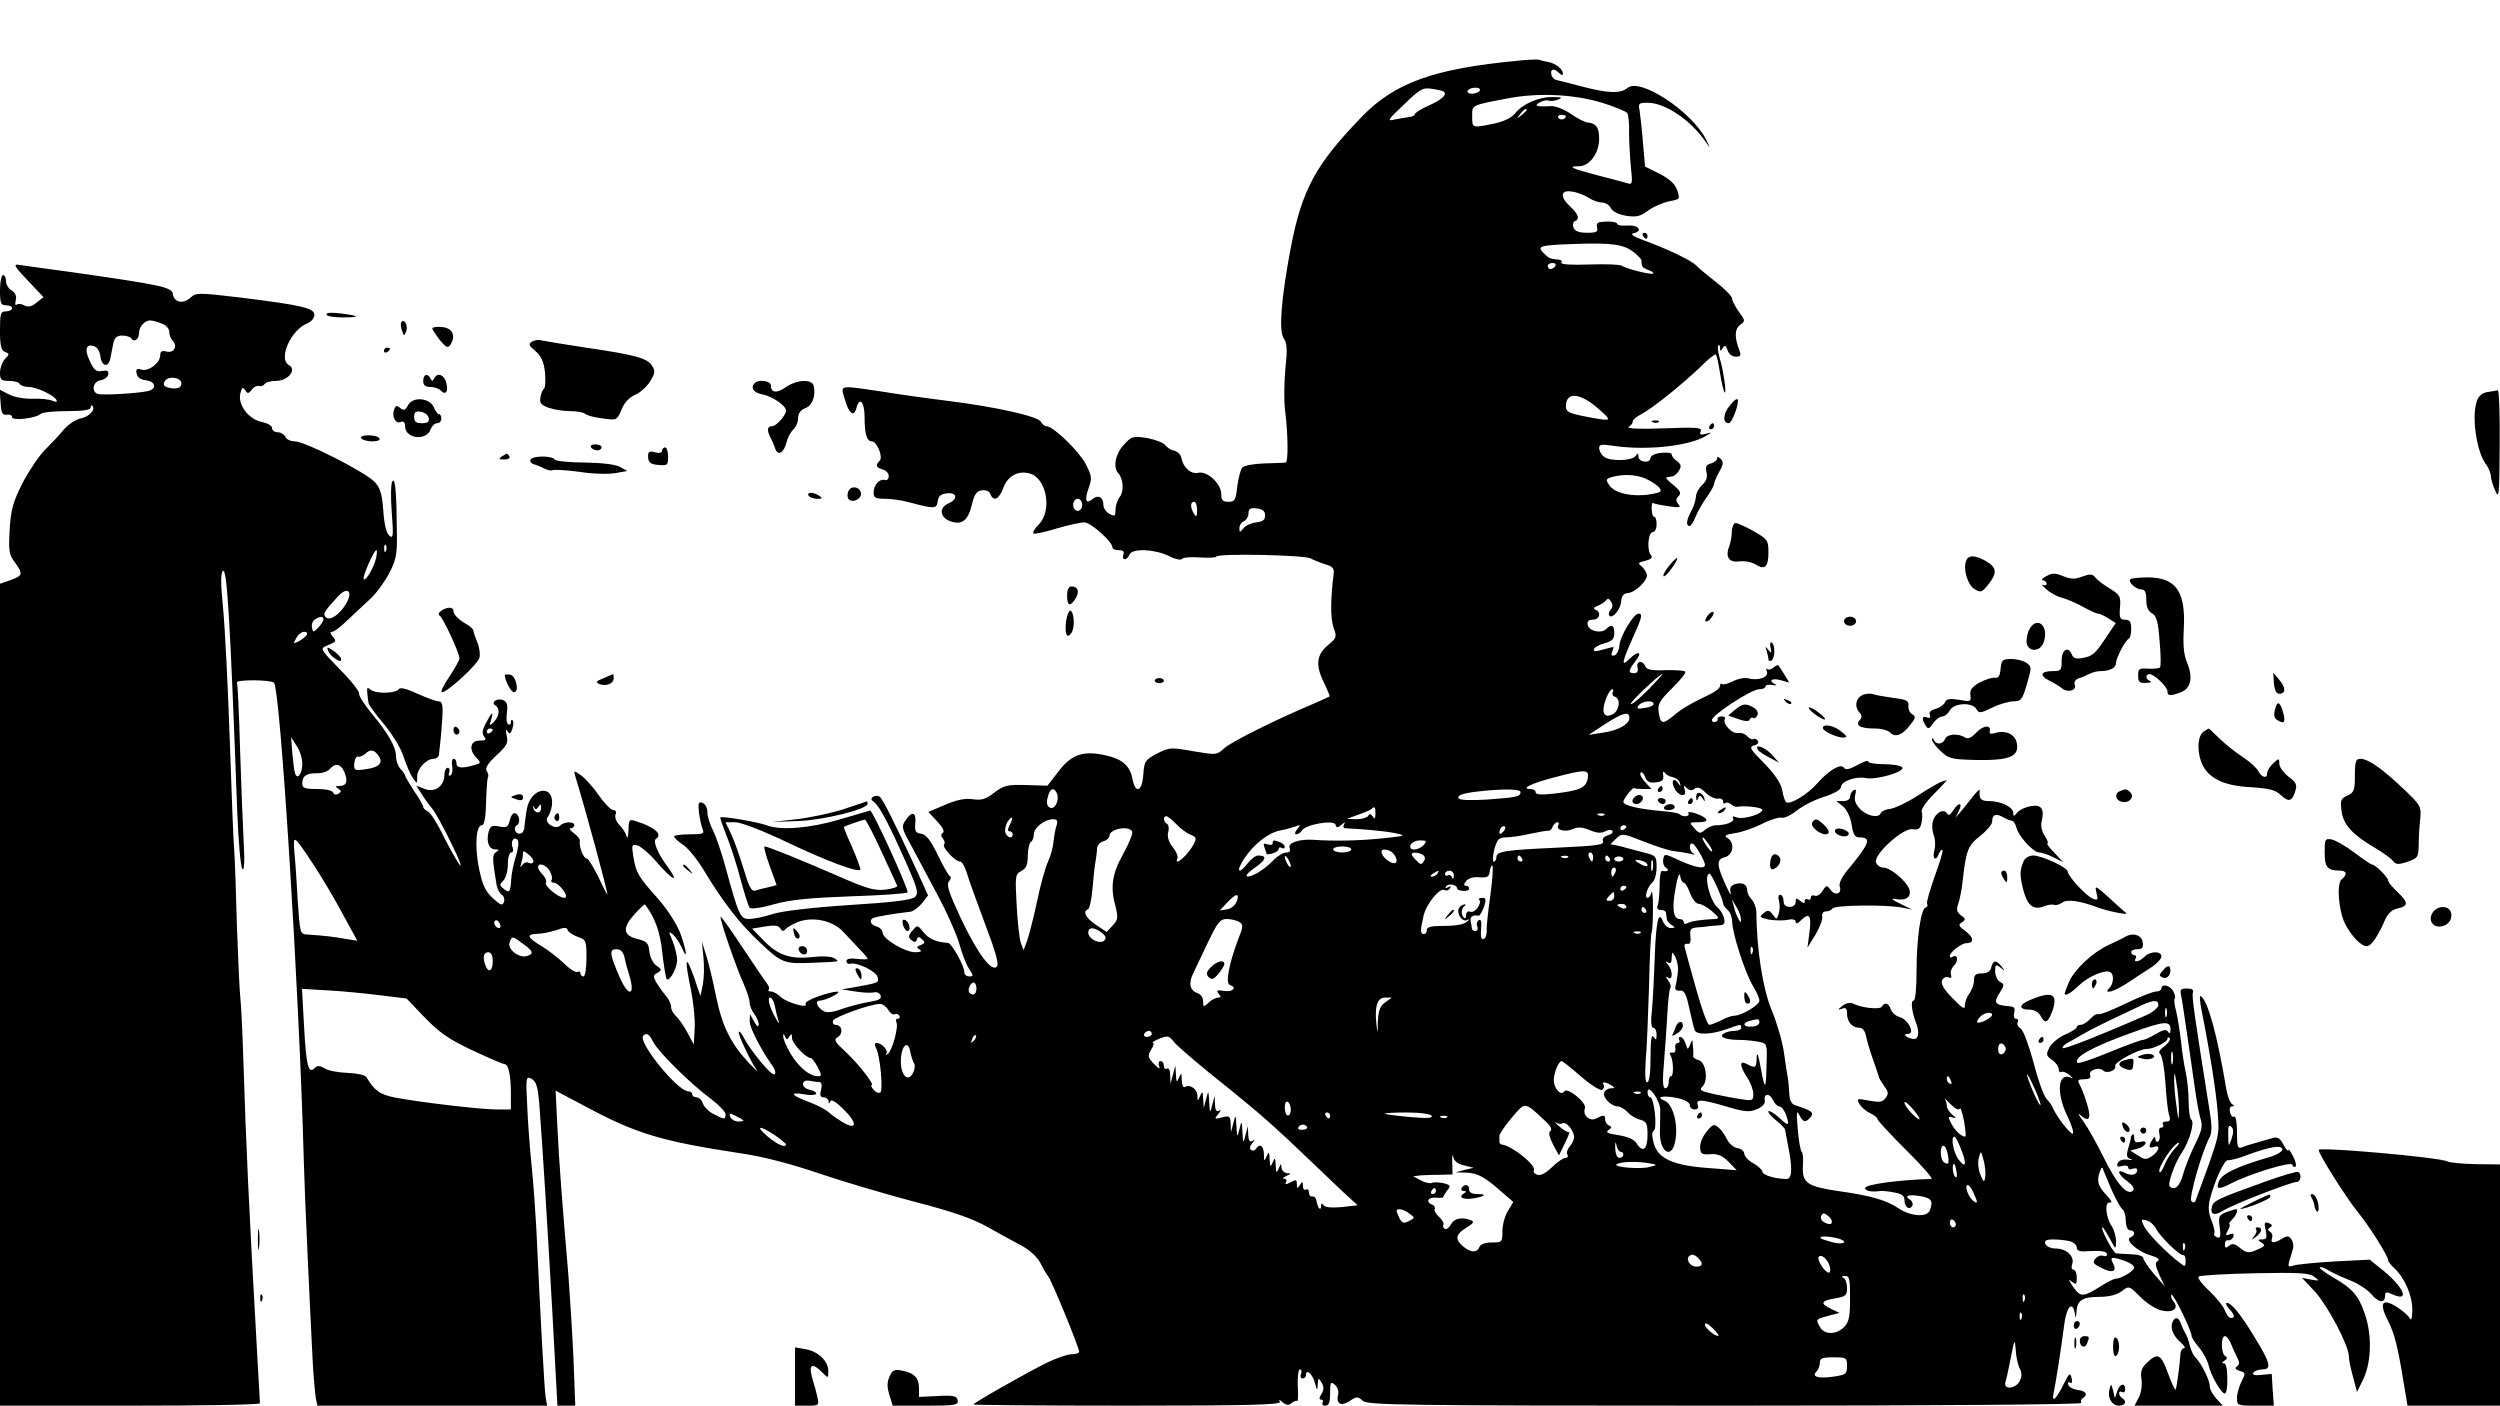 <?xml version="1.0" standalone="no"?>
<!DOCTYPE svg PUBLIC "-//W3C//DTD SVG 20010904//EN"
 "http://www.w3.org/TR/2001/REC-SVG-20010904/DTD/svg10.dtd">
<svg version="1.0" xmlns="http://www.w3.org/2000/svg"
 width="827pt" height="465pt" viewBox="0 0 827 465"
 preserveAspectRatio="xMidYMid meet">

<g transform="translate(0,465) scale(0.1,-0.1)"
fill="#000000" stroke="none">
<path d="M5020 4449 c-277 -26 -406 -73 -514 -184 -154 -159 -199 -242 -236
-434 -32 -169 -40 -273 -24 -299 12 -18 13 -39 6 -102 -4 -44 -5 -106 -1 -137
10 -79 11 -173 2 -173 -5 -1 -36 -2 -70 -3 -34 -1 -67 -7 -73 -13 -6 -6 -13
-34 -17 -62 -5 -46 -8 -52 -29 -52 -19 0 -24 5 -24 25 0 35 -47 78 -76 71 -24
-6 -50 17 -56 49 -2 11 -12 21 -23 24 -11 2 -24 10 -31 19 -6 8 -33 18 -60 23
-46 7 -51 6 -76 -22 -28 -29 -37 -75 -19 -94 17 -19 20 -60 5 -79 -8 -11 -14
-30 -14 -43 0 -21 -3 -22 -20 -13 -11 6 -20 19 -20 30 0 25 -17 35 -36 19 -22
-18 -27 -4 -13 36 12 33 11 40 -10 81 -23 43 -107 124 -129 124 -6 0 -15 7
-19 15 -11 18 -142 48 -308 69 -66 8 -165 22 -220 31 -143 21 -135 23 -120
-27 13 -47 30 -59 38 -28 10 39 27 21 27 -29 0 -56 7 -81 24 -81 17 0 38 -52
26 -64 -15 -15 -12 -23 10 -29 11 -3 20 -13 20 -22 0 -9 -6 -15 -12 -13 -18 6
-38 -16 -38 -41 0 -18 6 -21 38 -21 20 0 55 -5 77 -11 87 -23 93 -23 97 2 2
18 10 25 31 27 33 4 37 -19 5 -33 -33 -14 -29 -47 5 -59 39 -14 59 1 72 55 8
34 16 45 33 47 13 2 25 -3 28 -12 10 -27 29 -18 43 20 14 39 48 58 86 48 57
-14 77 -123 31 -169 -14 -14 -21 -27 -17 -30 5 -2 39 5 77 17 38 11 79 20 91
20 21 0 93 -64 93 -83 0 -5 9 -9 21 -9 15 0 19 -5 15 -15 -3 -8 -1 -15 5 -15
5 0 12 7 15 15 9 22 82 19 130 -4 21 -11 41 -15 44 -10 3 5 29 7 58 5 29 -2
54 -1 56 3 7 11 289 5 311 -6 11 -6 34 -15 50 -20 22 -6 29 -14 27 -29 -11
-85 -11 -150 -1 -179 12 -32 11 -35 -19 -60 -38 -32 -41 -67 -11 -126 11 -23
19 -42 17 -43 -2 -1 -25 -12 -53 -24 -124 -52 -272 -126 -295 -147 -25 -23
-26 -23 -103 -10 -74 13 -79 13 -120 -8 -39 -21 -42 -25 -45 -70 -4 -56 -26
-65 -36 -13 -8 43 -34 65 -87 77 -74 17 -114 4 -156 -51 l-38 -49 -70 2 c-62
2 -74 -1 -106 -25 -28 -22 -42 -26 -70 -22 -25 4 -52 -1 -92 -18 l-56 -24 29
-31 c18 -19 26 -34 19 -38 -7 -5 -7 -11 0 -19 6 -7 8 -16 4 -19 -8 -9 36 -57
53 -57 6 0 16 -17 22 -37 6 -21 33 -96 60 -168 35 -92 47 -134 40 -142 -17
-21 -64 42 -120 160 -39 84 -48 110 -39 121 7 8 8 16 3 18 -4 1 -22 33 -40 70
-24 49 -38 67 -54 70 -19 2 -23 8 -20 36 3 37 -12 40 -34 6 -11 -16 -10 -25 9
-60 12 -23 52 -98 89 -167 38 -69 74 -151 82 -181 8 -30 22 -66 31 -80 16 -24
16 -26 1 -26 -9 0 -16 6 -16 14 0 21 -42 96 -54 97 -39 2 -63 13 -81 35 -20
25 -20 25 -37 5 -14 -16 -14 -22 -3 -31 10 -8 14 -8 18 2 3 10 7 10 17 1 11
-10 10 -14 -4 -19 -14 -5 -15 -9 -4 -15 9 -6 4 -9 -15 -9 -33 0 -107 44 -107
64 0 8 -9 18 -20 21 -20 6 -26 20 -12 28 6 4 76 16 124 21 9 1 26 14 38 28
l20 26 -38 84 c-73 157 -113 238 -123 243 -5 4 -14 3 -21 -1 -8 -5 -7 -10 4
-18 18 -13 52 -79 109 -208 34 -77 38 -93 26 -105 -9 -10 -73 -18 -218 -27
-123 -8 -224 -20 -254 -30 -27 -9 -62 -16 -77 -16 -29 0 -34 10 -79 175 -12
44 -30 97 -40 117 -11 21 -19 48 -19 62 0 13 -7 27 -16 30 -13 5 -15 0 -12
-31 3 -21 8 -46 12 -55 7 -16 2 -18 -43 -18 -28 0 -51 -3 -51 -7 0 -5 14 -17
30 -28 17 -11 49 -51 72 -90 58 -96 115 -171 180 -231 73 -70 82 -73 174 -69
97 4 92 3 74 15 -9 6 -39 8 -72 4 -73 -8 -115 6 -162 55 l-38 39 42 7 c31 5
45 4 51 -6 6 -10 11 -11 17 -3 4 5 22 16 39 23 49 20 115 7 150 -29 73 -77 83
-87 83 -92 0 -2 -16 -2 -35 0 -22 3 -35 0 -35 -7 0 -7 6 -11 13 -9 24 5 85
-25 90 -44 5 -19 5 -19 -78 -34 l-40 -7 45 -7 c24 -4 52 -5 61 -3 9 3 19 -2
22 -10 4 -11 -5 -16 -36 -21 -23 -4 -64 -14 -90 -23 -35 -13 -53 -14 -64 -7
-22 14 -28 34 -10 34 8 0 28 7 43 15 38 20 10 19 -49 -1 -26 -9 -45 -20 -42
-25 10 -16 -59 3 -81 22 -11 11 -26 19 -34 19 -7 0 -11 3 -7 6 3 3 1 11 -4 18
-5 6 -42 60 -81 119 -39 59 -72 106 -74 104 -5 -4 51 -167 77 -224 10 -23 19
-50 19 -60 0 -10 7 -27 15 -37 8 -11 15 -27 15 -35 -1 -10 -6 -7 -15 9 l-14
25 -1 -24 c0 -21 36 -91 76 -148 9 -12 11 -24 6 -27 -10 -6 -78 77 -102 122
-6 13 -14 22 -16 19 -5 -5 39 -99 60 -128 6 -8 -6 3 -27 25 -60 65 -88 121
-108 219 -10 51 -25 112 -33 137 l-14 45 5 -52 c3 -28 2 -68 -2 -90 l-8 -38
-22 65 c-28 77 -31 59 -9 -46 8 -41 14 -98 12 -127 l-3 -52 -22 41 c-12 22
-29 46 -37 53 -9 8 -16 21 -16 30 0 10 -8 26 -17 37 -10 11 -24 31 -32 44 -11
20 -11 24 4 32 15 9 15 11 -4 24 -11 8 -21 28 -23 47 -3 28 -8 33 -40 41 -48
12 -50 37 -7 84 17 19 32 32 33 30 33 -45 50 -90 57 -161 5 -44 12 -83 14 -86
10 -9 34 35 35 62 0 15 -7 44 -15 64 -14 32 -14 34 1 22 8 -7 21 -26 29 -43
21 -49 17 -13 -5 48 -13 32 -43 79 -75 115 -64 72 -71 83 -80 138 -6 38 -5 41
14 36 11 -3 42 -29 67 -59 51 -58 72 -66 33 -12 -34 45 -50 86 -39 93 24 15
-6 40 -68 59 -20 7 -22 4 -23 -31 -1 -21 -3 -30 -6 -20 -3 11 -13 27 -24 38
-10 10 -16 25 -13 34 4 9 1 15 -7 15 -8 0 -30 23 -49 50 -19 28 -46 57 -59 66
-23 16 -24 16 -17 -7 30 -97 106 -376 105 -387 0 -4 -13 21 -29 56 -17 34 -34
62 -39 62 -11 0 -26 39 -23 57 2 6 -8 19 -20 27 -12 9 -17 16 -10 16 6 0 12 5
12 10 0 13 -33 13 -47 -1 -16 -16 -56 11 -41 28 6 8 12 25 14 40 7 70 -69 59
-83 -12 -4 -22 -7 -49 -8 -59 0 -11 -5 -21 -12 -23 -16 -6 -28 18 -13 27 14 9
7 40 -9 40 -5 0 -12 -11 -15 -25 -5 -21 -11 -24 -35 -19 -24 5 -29 2 -35 -19
-8 -33 2 -57 23 -57 13 0 13 -2 2 -9 -13 -8 -13 -21 2 -110 3 -13 10 -27 17
-31 7 -4 10 -15 7 -24 -5 -13 -11 -11 -37 13 -24 22 -34 43 -45 96 -15 72 -11
145 9 145 8 0 13 25 14 76 1 42 4 79 6 83 3 4 1 13 -4 21 -6 9 4 25 32 51 35
32 40 42 34 66 -4 18 -3 23 3 14 7 -11 10 -9 16 8 4 13 4 25 1 28 -3 4 -6 1
-6 -6 0 -7 -4 -10 -9 -7 -5 3 -7 21 -4 40 3 25 0 35 -13 40 -20 8 -42 -8 -25
-18 16 -10 13 -35 -5 -54 -15 -15 -16 -14 -9 8 9 31 1 24 -19 -15 -11 -21 -12
-32 -4 -42 8 -10 5 -13 -16 -13 -31 0 -36 -31 -9 -58 15 -15 14 -17 -8 -23
-41 -12 -59 -10 -59 6 0 8 -4 15 -9 15 -5 0 -8 -11 -5 -24 2 -14 0 -27 -6 -31
-6 -3 -7 1 -4 9 3 9 1 16 -5 16 -6 0 -11 -11 -11 -23 0 -37 -31 -60 -65 -47
l-28 11 18 -28 c10 -16 25 -37 35 -48 9 -11 38 -63 63 -115 26 -52 38 -84 27
-70 -10 14 -35 58 -55 98 -19 40 -42 75 -50 78 -8 4 -15 10 -15 15 0 4 -13 28
-30 52 -16 25 -30 48 -30 52 0 3 -7 13 -15 21 -8 9 -15 27 -15 42 0 32 -27 78
-84 146 -22 28 -40 55 -38 62 1 7 -27 43 -64 80 -65 67 -66 68 -43 78 33 14
33 14 19 31 -8 10 -9 15 -1 15 6 0 29 17 50 38 22 20 55 52 75 70 20 18 48 56
63 85 23 43 27 64 26 127 -1 137 -5 192 -15 178 -5 -7 -6 -53 -2 -103 6 -79 5
-88 -8 -77 -10 8 -17 38 -20 83 -4 55 -10 75 -29 95 -30 32 -230 134 -264 134
-14 0 -28 7 -31 15 -4 8 -15 15 -25 15 -10 0 -19 6 -19 14 0 8 -15 16 -33 20
-44 8 -81 57 -72 94 5 21 8 23 16 11 8 -12 11 -12 22 2 6 9 17 14 24 12 6 -2
14 1 18 6 3 6 21 11 38 11 40 0 70 37 43 52 -37 21 7 118 62 139 12 5 22 17
22 27 0 23 -39 32 -247 58 -136 16 -144 16 -162 0 -25 -23 -55 -17 -59 11 -3
23 -36 30 -337 73 -82 11 -160 22 -173 24 -19 3 -14 -6 30 -52 l52 -55 -23
-18 c-17 -14 -28 -16 -41 -9 -9 5 -21 6 -25 2 -4 -4 -6 2 -3 14 4 14 -1 25
-13 33 -11 6 -19 20 -19 31 0 11 -4 20 -10 20 -5 0 -10 -22 -10 -50 0 -43 3
-50 20 -50 11 0 20 -4 20 -10 0 -5 -9 -10 -20 -10 -18 0 -20 -7 -20 -64 0 -50
4 -65 16 -70 16 -6 16 -8 0 -24 -9 -10 -16 -31 -16 -45 0 -23 4 -27 29 -27 17
0 33 -4 36 -10 3 -5 16 -10 29 -10 26 0 82 -26 92 -42 5 -8 1 -9 -12 -4 -10 5
-40 8 -66 7 -27 -1 -61 5 -78 14 l-31 16 3 -43 c2 -34 6 -42 21 -40 9 2 17 -2
17 -8 0 -13 79 -4 95 11 5 5 44 9 87 9 53 0 78 4 78 12 0 6 2 9 5 6 13 -12 -9
-36 -37 -42 -17 -3 -42 -20 -57 -37 -14 -18 -43 -48 -63 -68 -20 -20 -53 -70
-74 -110 -31 -62 -38 -87 -42 -153 -4 -70 -2 -83 17 -108 28 -39 27 -44 -14
-59 l-35 -12 0 -1360 0 -1359 430 0 c237 0 430 3 430 8 0 4 -5 83 -10 177 -27
481 -36 674 -45 960 -3 99 -8 191 -10 205 -2 14 -7 117 -11 230 -3 113 -7 228
-9 255 -3 28 -9 194 -15 370 -6 176 -16 371 -22 433 -8 80 -8 116 -1 123 14
14 24 -150 48 -801 4 -96 11 -179 17 -185 6 -6 8 25 4 90 -3 55 -8 194 -12
310 -3 115 -8 213 -10 217 -6 10 107 10 122 0 21 -14 84 -1020 99 -1582 3
-118 20 -480 30 -675 3 -50 8 -100 10 -112 l5 -23 380 0 380 0 -5 28 c-4 24
-17 257 -31 562 -3 52 -9 142 -15 200 -6 58 -13 149 -15 203 -5 95 -4 98 15
88 15 -9 20 -25 25 -83 12 -158 26 -387 43 -685 l17 -313 30 0 29 0 -6 158
c-4 86 -12 211 -17 277 -20 234 -30 361 -36 484 l-6 123 104 -55 c164 -88 249
-113 513 -153 69 -10 165 -35 255 -66 80 -27 222 -69 317 -94 124 -32 190 -55
240 -83 37 -21 88 -49 113 -62 27 -15 51 -37 61 -56 9 -18 21 -39 27 -46 11
-13 102 -235 102 -249 0 -4 -11 -8 -25 -8 -14 0 -51 -13 -82 -28 -67 -33 -243
-133 -243 -138 0 -2 230 -4 511 -4 405 0 509 3 503 13 -5 8 -2 8 9 -2 13 -10
20 -11 30 -2 8 6 16 9 18 6 3 -2 4 21 2 50 -1 30 2 55 7 55 5 0 7 -7 4 -15 -4
-8 -1 -15 5 -15 6 0 11 5 11 10 0 23 20 7 29 -22 8 -30 9 -30 10 -8 2 23 2 24
13 6 8 -14 8 -24 -1 -38 -8 -12 -8 -18 0 -18 5 0 7 -5 4 -10 -3 -5 1 -10 9
-10 12 0 16 11 16 41 0 37 2 40 16 28 8 -7 13 -20 11 -30 -9 -32 8 -43 37 -24
24 16 28 16 44 1 17 -14 126 -16 1201 -16 713 0 1180 4 1176 9 -3 5 -1 12 5
16 18 11 11 24 -17 27 -14 2 -29 9 -31 17 -3 8 0 11 6 7 6 -4 8 2 5 15 -5 19
-8 17 -25 -17 -24 -50 -42 -68 -35 -34 8 36 26 155 35 224 7 61 27 85 35 44 4
-22 4 -22 6 2 2 38 19 50 75 50 34 0 59 7 75 19 24 18 24 18 61 -19 21 -21 52
-41 70 -45 39 -9 59 7 40 30 -7 8 -10 18 -7 22 6 6 67 -119 67 -137 0 -5 11
-21 24 -37 14 -16 28 -43 32 -59 8 -35 42 -94 54 -94 5 0 9 23 8 50 0 31 -4
50 -11 50 -8 0 -7 4 2 9 9 6 10 11 2 15 -14 9 -15 66 -1 66 6 0 15 -12 21 -27
6 -16 16 -36 21 -47 7 -13 6 -21 -2 -26 -9 -6 -6 -10 9 -15 20 -6 20 -8 6 -35
-8 -16 -15 -40 -15 -55 0 -24 2 -25 61 -25 l61 0 -4 53 -3 52 -34 -3 c-22 -3
-31 0 -27 7 4 6 18 11 31 11 31 0 25 23 -29 110 -44 73 -75 110 -89 110 -6 0
-3 -8 6 -18 19 -21 22 -32 7 -32 -6 0 -15 11 -20 25 -5 14 -29 43 -52 65 -23
21 -39 42 -35 47 5 4 88 9 185 11 145 3 181 1 197 -11 19 -14 18 -15 -10 -10
l-30 6 44 -47 c42 -47 111 -177 111 -213 0 -10 6 -40 14 -68 l13 -50 22 45
c26 57 28 147 3 216 -20 59 -41 82 -105 119 -26 15 -46 30 -43 33 3 2 16 -2
28 -10 13 -8 45 -23 71 -33 26 -10 59 -31 72 -47 25 -29 45 -30 45 -3 0 12 5
12 25 3 57 -26 38 22 -30 78 l-46 37 -118 -6 c-65 -4 -127 -10 -136 -14 -15
-5 -17 -3 -12 15 4 12 9 30 12 40 3 9 1 24 -5 32 -8 12 -13 13 -30 3 -26 -17
-41 -16 -34 1 3 8 0 17 -6 21 -9 6 -9 9 0 15 8 5 7 9 -5 14 -14 5 -16 1 -10
-24 5 -25 3 -30 -12 -30 -15 0 -15 -2 -3 -10 16 -10 15 -12 -20 -27 -21 -9
-30 -7 -49 8 -18 15 -27 17 -37 8 -11 -9 -14 -8 -14 5 0 9 5 15 11 13 6 -1 14
4 17 12 3 10 0 12 -12 8 -14 -6 -15 -3 -6 13 6 11 8 20 5 20 -4 0 1 7 9 16 15
14 21 34 12 34 -3 0 -17 -5 -32 -10 -24 -10 -26 -14 -21 -50 4 -30 2 -37 -9
-33 -8 3 -12 9 -9 13 3 4 -2 23 -9 42 -10 24 -12 45 -6 69 15 62 49 134 60
131 7 -1 36 6 66 18 74 27 114 34 114 17 0 -7 -21 -19 -47 -26 -102 -30 -151
-53 -162 -77 -12 -28 -3 -31 37 -10 64 33 201 75 205 63 2 -7 7 -9 11 -6 3 3
0 19 -9 35 -8 16 -15 25 -15 19 -1 -5 -8 3 -16 18 -12 23 -20 27 -37 22 -12
-3 -35 -10 -52 -15 -16 -4 -38 -11 -47 -15 -16 -6 -18 -1 -18 50 0 31 -4 54
-9 51 -5 -3 -11 3 -14 14 -3 11 0 20 6 20 9 0 9 2 0 8 -6 4 -14 25 -18 47 -30
180 -61 295 -85 310 -4 2 -3 -15 1 -38 28 -139 50 -277 55 -345 6 -81 10 -68
-72 -291 -3 -10 -8 -11 -15 -4 -9 9 35 165 62 214 6 13 6 40 -1 81 -50 313
-60 383 -56 394 4 10 -3 14 -20 14 -20 0 -23 -4 -19 -22 3 -13 11 -68 19 -123
8 -55 20 -136 26 -180 6 -44 15 -93 20 -108 7 -22 3 -40 -20 -85 -15 -31 -33
-76 -39 -99 -11 -39 -28 -53 -44 -37 -7 8 18 79 41 112 24 35 43 100 31 108
-5 3 -9 31 -9 62 0 31 -5 75 -10 97 -5 22 -12 67 -15 100 -4 33 -11 77 -16 99
-6 21 -8 40 -5 43 3 3 1 14 -5 24 -10 20 -39 26 -39 9 0 -5 -8 -10 -18 -10
-10 0 -55 -18 -101 -40 -45 -22 -86 -38 -91 -35 -4 2 -15 -4 -25 -15 -10 -11
-24 -20 -32 -20 -7 0 -13 -3 -13 -8 0 -4 -17 -15 -38 -24 -21 -9 -44 -28 -52
-42 -12 -24 -12 -28 8 -42 12 -8 22 -22 22 -30 0 -8 4 -13 9 -10 4 3 17 -2 27
-10 10 -9 14 -13 7 -10 -45 23 -53 -47 -14 -126 15 -32 23 -58 17 -58 -10 0
-55 60 -65 85 -2 6 -11 19 -21 30 -10 11 -29 65 -43 120 -15 56 -33 105 -42
112 -10 6 -14 16 -10 22 3 6 1 11 -6 11 -6 0 -9 8 -6 20 4 15 0 20 -14 21 -50
4 -56 11 -34 45 16 25 16 28 1 36 -9 5 -16 21 -16 35 0 23 2 24 18 12 15 -13
16 -12 3 4 -18 22 -27 22 -34 -3 -3 -14 -14 -20 -31 -20 -20 0 -26 -5 -26 -23
0 -13 -7 -32 -15 -43 -8 -10 -15 -28 -15 -39 0 -16 -7 -12 -41 23 -27 27 -39
47 -35 58 3 9 13 14 21 11 9 -4 12 -1 9 8 -3 8 1 22 10 31 16 16 12 39 -5 29
-5 -4 -9 -2 -9 2 0 13 38 43 55 43 26 0 25 18 -2 39 -24 17 -26 22 -13 30 13
9 13 12 -3 23 -14 11 -16 19 -9 39 5 13 12 49 15 79 11 97 17 114 58 145 21
17 38 37 39 46 0 24 11 29 34 17 11 -7 25 -12 31 -13 5 0 12 -10 15 -22 7 -29
56 -83 76 -83 8 0 29 -7 47 -16 l32 -16 -29 31 c-17 17 -27 31 -23 31 4 0 0
11 -9 25 -10 15 -14 34 -10 49 10 41 -2 56 -37 49 -18 -3 -38 -13 -44 -21 -12
-14 -13 -14 -13 -1 0 19 -41 39 -80 39 -28 0 -34 8 -31 35 0 6 -9 -3 -22 -19
-12 -16 -30 -38 -40 -50 l-18 -21 11 23 c14 28 -1 29 -19 1 -9 -15 -15 -18
-20 -10 -11 18 -40 2 -47 -26 -4 -13 -2 -34 3 -46 5 -12 6 -34 2 -50 -8 -29 5
-38 15 -11 4 9 9 15 12 12 2 -3 -9 -42 -26 -87 -16 -46 -28 -86 -25 -91 3 -5
1 -10 -5 -12 -16 -5 -30 -104 -30 -209 0 -61 -4 -99 -10 -99 -10 0 -6 -35 7
-70 14 -35 10 -59 -8 -57 -24 4 -37 17 -17 17 25 0 -1 49 -29 56 -12 3 -25 15
-28 25 -7 21 -20 25 -30 9 -7 -11 -67 -4 -95 10 -9 5 -23 2 -35 -7 -16 -13
-17 -15 -2 -10 13 5 17 1 17 -16 0 -27 17 -47 41 -47 10 0 19 -10 22 -28 3
-15 13 -49 23 -77 9 -27 19 -54 20 -60 2 -5 11 -19 19 -31 12 -16 13 -23 2
-37 -9 -13 -20 -14 -54 -8 -40 8 -42 7 -32 -11 6 -10 21 -24 35 -30 13 -6 24
-15 24 -19 0 -5 43 -51 96 -104 53 -52 90 -95 83 -95 -107 -3 -219 -18 -219
-30 0 -10 22 -14 49 -10 8 1 29 -1 48 -5 24 -4 33 -11 33 -25 0 -23 16 -35 26
-19 3 6 0 15 -7 20 -22 13 -6 19 34 12 36 -6 43 -16 31 -47 -9 -24 -64 -20
-104 7 -40 27 -92 42 -200 57 -101 15 -119 27 -116 82 2 24 0 45 -4 48 -4 3
-10 37 -13 75 -5 55 -4 65 5 47 13 -26 21 -27 38 -7 12 15 3 21 -52 39 -12 4
-18 16 -19 38 -1 18 -3 42 -5 53 -2 11 -8 49 -13 85 -5 36 -24 99 -41 140 -29
70 -49 202 -50 322 0 15 -7 33 -15 42 -8 8 -15 21 -15 30 0 20 -16 29 -41 21
-14 -5 -18 -12 -14 -28 3 -12 -3 -4 -13 18 -34 73 -35 92 -7 99 29 7 35 49 9
64 -12 7 -6 11 26 16 23 3 64 18 90 31 27 14 55 22 63 20 7 -3 30 7 50 23 20
16 61 37 91 46 34 11 56 24 56 32 0 19 48 37 82 30 36 -7 134 22 120 36 -6 6
-33 10 -61 10 -28 0 -51 4 -51 9 0 5 -16 -1 -36 -12 -25 -14 -39 -17 -44 -9
-10 16 -50 -8 -88 -51 -31 -36 -90 -72 -103 -63 -4 2 -10 20 -13 39 -5 24 -24
53 -60 90 -46 46 -51 54 -34 59 11 2 17 9 13 15 -3 6 -10 9 -15 6 -4 -3 -13 2
-20 9 -6 8 -20 13 -30 11 -20 -4 -53 31 -44 47 3 4 -2 8 -10 8 -9 0 -15 -3
-14 -7 2 -5 -1 -9 -7 -11 -5 -2 -11 0 -12 5 -4 15 130 103 157 103 11 0 20 4
20 9 0 5 10 7 23 5 12 -2 16 -2 10 2 -25 12 -12 22 17 14 l29 -8 -16 26 c-9
15 -18 29 -20 31 -1 2 -9 -1 -16 -7 -8 -7 -17 -9 -21 -5 -4 4 -4 0 -1 -9 7
-18 -28 -31 -62 -22 -11 3 -34 -1 -51 -10 -16 -8 -32 -12 -36 -9 -3 4 -6 1 -6
-6 0 -7 -15 -19 -32 -27 -61 -29 -93 -47 -121 -71 -37 -30 -44 -29 -50 10 -4
28 2 38 45 81 27 26 46 51 43 54 -4 4 -33 6 -66 5 -45 -2 -61 2 -66 12 -8 22
-32 19 -26 -3 3 -12 -1 -19 -11 -19 -21 0 -20 9 5 41 24 30 8 35 -21 6 -28
-28 -25 -11 10 67 32 71 35 83 20 83 -16 0 -61 -75 -63 -105 -1 -16 -9 -31
-16 -33 -10 -3 -12 0 -8 12 4 9 5 16 4 16 -1 0 -17 -4 -35 -9 -24 -7 -32 -7
-29 2 2 6 18 15 35 19 25 7 32 14 32 33 0 27 -9 32 -27 14 -16 -16 -57 -7 -61
14 -2 12 3 17 17 17 23 0 29 25 9 33 -8 3 -6 8 7 13 11 4 23 12 28 18 5 8 10
6 16 -4 7 -9 6 -19 -1 -27 -6 -8 -8 -16 -4 -20 11 -11 38 23 39 49 1 16 8 25
21 26 25 1 67 42 64 61 -2 9 -10 21 -18 28 -13 10 -11 12 13 18 20 5 25 11 18
19 -14 17 -9 76 7 76 6 0 12 11 12 25 0 14 -3 25 -7 25 -5 0 -9 11 -9 25 -1
14 1 23 5 21 3 -3 26 -7 51 -11 37 -5 42 -4 32 7 -9 11 -9 17 1 27 9 10 6 17
-18 37 -16 13 -27 24 -22 25 4 1 12 2 18 3 7 0 17 9 23 19 9 14 7 21 -6 31
-10 7 -18 17 -18 23 0 5 -16 7 -35 5 -20 -2 -35 -10 -35 -17 0 -8 -9 -13 -20
-12 -11 1 -20 8 -20 17 0 12 -2 12 -9 2 -11 -17 -85 -19 -105 -3 -9 7 -16 20
-16 29 0 12 9 13 48 7 110 -16 251 -1 307 34 19 11 19 12 -2 6 -17 -5 -22 -3
-17 8 5 13 -13 14 -123 10 -81 -3 -123 -1 -115 5 8 5 14 13 13 18 0 5 13 16
29 24 36 19 137 100 197 158 24 24 46 42 49 39 3 -2 9 -30 14 -62 5 -32 12
-60 15 -63 8 -8 -4 75 -17 116 -5 18 -7 36 -4 39 3 4 6 0 6 -8 0 -12 2 -12 9
0 7 11 10 9 16 -8 4 -12 15 -21 27 -21 15 0 18 4 13 18 -18 46 -17 73 1 87 18
13 18 14 -4 44 -12 17 -22 36 -22 43 0 7 -23 31 -51 53 -28 22 -59 47 -68 57
-17 17 -94 54 -176 84 -31 11 -43 20 -32 22 33 7 18 28 -18 26 -19 -2 -35 1
-35 5 0 5 -16 9 -36 8 -29 -1 -34 -4 -31 -19 4 -15 -1 -18 -33 -18 -27 0 -40
5 -45 17 -3 10 -1 19 4 21 18 6 13 23 -14 48 -36 33 -33 57 6 50 16 -2 41 -12
54 -20 13 -9 33 -16 44 -16 11 0 25 -8 30 -19 6 -11 26 -21 51 -25 34 -5 46
-2 73 18 18 13 49 26 69 30 36 7 36 7 26 37 -7 21 -25 37 -58 54 l-48 24 -7
78 c-3 43 -9 90 -11 106 -5 25 -3 27 26 27 58 0 142 -56 193 -130 16 -23 16
-22 0 10 -49 93 -218 204 -259 169 -24 -19 -62 -18 -144 3 -41 11 -82 21 -90
23 -8 1 -16 9 -18 18 -4 20 9 22 26 5 8 -8 12 -8 12 -1 0 15 -24 33 -49 38
-12 2 -24 5 -29 7 -4 2 -36 1 -72 -3z m-243 -103 c10 -10 -9 -27 -53 -46 -24
-11 -44 -24 -44 -28 0 -4 -8 -8 -17 -9 -10 -1 -31 -5 -48 -8 -28 -7 -26 -3 30
50 54 52 62 56 93 51 19 -3 37 -7 39 -10z m118 4 c-3 -5 -15 -10 -26 -10 -11
0 -17 5 -14 10 3 6 15 10 26 10 11 0 17 -4 14 -10z m405 -40 c41 -13 78 -28
83 -34 4 -6 7 -36 6 -66 0 -30 3 -81 6 -113 6 -54 5 -59 -12 -53 -10 3 -54 15
-98 26 -88 23 -101 30 -62 30 35 0 67 43 67 91 0 37 -10 52 -40 54 -8 1 -33
14 -55 29 -21 15 -51 26 -65 25 -47 -3 -57 1 -37 12 10 6 24 9 30 6 7 -2 21
-1 32 4 15 6 11 8 -18 8 -46 1 -101 -23 -125 -54 -11 -14 -37 -27 -70 -34 -73
-15 -72 -15 -72 24 0 39 -5 36 120 60 101 19 218 13 310 -15z m-250 -24 c0 -2
-8 -10 -17 -17 -16 -13 -17 -12 -4 4 13 16 21 21 21 13z m130 -20 c0 -11 -19
-15 -25 -6 -3 5 1 10 9 10 9 0 16 -2 16 -4z m223 -449 c15 -12 27 -24 27 -29
0 -20 2 -23 22 -31 12 -4 19 -9 17 -12 -6 -5 -91 16 -104 26 -5 4 -54 6 -108
4 -57 -2 -95 0 -92 6 4 5 -1 10 -9 10 -29 3 -32 4 -50 22 -23 23 -13 26 104
30 122 4 159 -1 193 -26z m-258 -47 c-3 -5 -10 -10 -16 -10 -5 0 -9 5 -9 10 0
6 7 10 16 10 8 0 12 -4 9 -10z m-4611 -190 c15 -5 26 -17 26 -28 0 -10 5 -23
11 -29 18 -18 4 -42 -20 -36 -15 4 -21 1 -21 -12 0 -25 -37 -54 -61 -48 -17 5
-20 2 -17 -13 2 -12 13 -20 31 -22 33 -4 36 -30 5 -36 -39 -8 -152 -14 -165
-9 -22 8 -15 41 9 45 13 2 24 10 26 19 2 12 -3 15 -20 12 -19 -4 -27 2 -41 33
-19 39 -12 59 16 48 9 -3 17 -17 19 -32 4 -34 26 -40 33 -8 3 14 7 37 10 51 4
18 12 25 30 25 13 0 27 -5 30 -10 9 -14 25 -2 25 19 0 20 19 41 36 41 7 0 24
-4 38 -10z m66 -198 c0 -12 -7 -17 -25 -17 -29 2 -39 10 -30 24 11 19 55 13
55 -7z m4685 -82 c51 -45 51 -45 -40 -28 -56 11 -65 16 -65 34 0 48 45 46 105
-6z m158 -233 c18 -8 38 -21 45 -29 11 -14 8 -17 -28 -23 -58 -10 -117 3 -135
28 -14 20 -14 22 7 29 38 10 77 9 111 -5z m-1863 -87 c0 -11 -7 -20 -15 -20
-8 0 -15 9 -15 20 0 11 7 20 15 20 8 0 15 -9 15 -20z m380 -17 c0 -22 -2 -25
-10 -13 -13 20 -13 40 0 40 6 0 10 -12 10 -27z m225 -18 c0 -15 -8 -21 -30
-23 -16 -2 -36 -11 -42 -20 -12 -14 -13 -14 -13 1 0 10 7 20 15 23 8 4 15 15
15 26 0 15 6 19 28 16 19 -2 27 -9 27 -23z m-2908 -117 c-3 -8 -6 -5 -6 6 -1
11 2 17 5 13 3 -3 4 -12 1 -19z m-33 -25 c-8 -32 -34 -76 -41 -69 -6 5 34 96
42 96 3 0 2 -12 -1 -27z m-99 -150 c-22 -37 -54 -58 -67 -45 -11 11 -6 19 40
69 32 35 51 17 27 -24z m-75 -52 c0 -5 -8 -17 -17 -27 -17 -17 -18 -17 -21 1
-2 9 2 21 10 26 17 11 28 11 28 0z m-55 -51 c-3 -5 -15 -15 -26 -21 -19 -10
-20 -9 -9 10 6 12 18 21 26 21 8 0 12 -4 9 -10z m4439 -180 c-27 -27 -53 -50
-59 -49 -10 0 94 99 104 99 2 0 -18 -22 -45 -50z m-119 -10 c-3 -6 0 -13 8
-15 19 -8 14 -45 -7 -57 -29 -16 -40 4 -25 46 7 20 17 36 22 36 4 0 5 -5 2
-10z m135 -39 c0 -5 -13 -11 -30 -13 -24 -4 -27 -2 -19 9 13 15 49 18 49 4z
m-80 -46 c0 -21 -38 -42 -90 -49 l-45 -7 55 36 c59 38 80 43 80 20z m-3760
-39 c0 -3 -4 -8 -10 -11 -5 -3 -10 -1 -10 4 0 6 5 11 10 11 6 0 10 -2 10 -4z
m-630 -113 c0 -33 -17 -55 -24 -31 -3 7 -6 37 -9 66 l-4 53 18 -28 c11 -15 19
-42 19 -60z m254 24 c14 -22 -1 -36 -47 -42 -34 -5 -37 -3 -35 20 1 14 7 24
13 22 5 -2 16 3 24 10 16 16 31 13 45 -10z m-114 -53 c12 -30 6 -44 -18 -44
-13 0 -14 -2 -3 -9 11 -7 11 -10 0 -17 -7 -4 -14 -3 -17 4 -2 7 -24 12 -53 12
-42 0 -49 3 -49 19 0 25 15 34 51 33 15 0 33 6 40 14 18 22 38 17 49 -12z
m4112 -20 c-6 -30 -25 -39 -109 -49 -44 -5 -63 -4 -63 4 0 6 -8 11 -17 11 -35
0 3 19 77 38 106 28 118 28 112 -4z m225 -12 c22 2 27 8 25 23 -2 12 0 16 5 9
4 -7 17 -13 27 -15 11 -2 21 -11 23 -19 4 -13 3 -13 -6 0 -15 21 -25 5 -11
-19 13 -26 42 -29 33 -3 -5 14 -3 15 7 5 10 -9 17 -9 26 -2 9 7 19 4 36 -13
12 -12 31 -21 40 -20 10 2 18 -2 18 -9 0 -7 3 -9 7 -6 3 4 12 2 19 -3 6 -6 16
-10 20 -9 27 5 84 -2 84 -10 0 -14 -64 -33 -85 -25 -12 5 -16 4 -12 -3 7 -11
-23 -23 -57 -23 -11 0 -27 -7 -36 -15 -15 -14 -19 -13 -35 5 -18 20 -18 20 14
20 38 0 33 14 -9 29 -18 6 -28 6 -25 1 7 -11 -18 -14 -28 -4 -4 4 -26 8 -49
10 -85 7 -138 19 -138 32 1 10 30 47 35 45 3 -2 17 -3 32 -3 l26 0 -21 23
c-12 13 -19 27 -15 31 4 4 11 -3 15 -14 6 -16 15 -21 35 -18z m-1980 -38 c8
-23 -9 -55 -25 -45 -9 5 -11 17 -6 34 7 30 21 35 31 11z m1533 6 c0 -15 -13
-18 -112 -25 -54 -3 -89 -2 -93 4 -6 11 17 18 75 24 76 8 130 7 130 -3z
m-3249 -49 c7 11 9 10 9 -4 0 -20 -22 -19 -26 1 -2 9 -1 9 3 1 4 -8 8 -7 14 2z
m2769 -23 c0 -17 -3 -19 -9 -9 -6 9 -11 10 -15 2 -4 -6 -22 -11 -39 -11 l-32
1 38 14 c21 7 41 16 44 19 10 10 13 7 13 -16z m757 -4 c-3 -3 -12 -4 -19 -1
-8 3 -5 6 6 6 11 1 17 -2 13 -5z m-1967 -33 c-7 -14 -7 -21 0 -21 5 0 10 -4
10 -10 0 -16 -17 -12 -24 5 -3 9 0 24 6 35 16 25 23 18 8 -9z m551 3 c13 -14
34 -30 47 -35 20 -8 21 -12 11 -31 -12 -24 -44 -58 -54 -58 -3 0 -3 5 0 10 3
6 -3 22 -15 37 -14 17 -19 35 -16 49 4 13 2 26 -4 29 -12 7 -13 25 -2 25 5 0
19 -12 33 -26z m-396 -5 c-4 -11 -8 -35 -10 -52 -1 -18 -9 -48 -18 -67 -9 -19
-26 -80 -37 -135 -12 -55 -27 -113 -33 -129 l-11 -29 -9 24 c-5 13 -11 70 -14
125 -5 97 -5 102 16 113 16 9 21 21 21 51 0 21 5 42 10 45 6 3 10 15 10 25 0
22 36 50 63 50 14 0 17 -5 12 -21z m943 3 c12 10 14 10 8 1 -4 -8 -2 -13 6
-13 50 -2 129 -9 163 -16 38 -8 36 -9 -40 -17 -75 -8 -161 -10 -230 -5 -48 3
-85 -10 -79 -27 4 -10 0 -15 -11 -15 -10 0 -30 -12 -44 -27 -30 -32 -78 -59
-87 -51 -3 4 11 17 30 30 35 24 38 38 8 38 -8 0 -23 -11 -34 -25 -31 -40 -41
-29 -12 15 32 48 79 85 119 93 17 3 39 9 50 13 18 7 18 6 6 -9 -8 -10 -9 -17
-3 -17 6 0 15 6 19 13 12 20 107 36 111 19 3 -11 7 -11 20 0z m717 -2 c-10
-16 24 -24 49 -12 16 7 31 6 55 -4 23 -10 38 -11 51 -4 11 6 21 6 24 1 3 -5
-4 -11 -15 -14 -13 -4 -20 -11 -16 -20 4 -12 -23 -15 -151 -21 -175 -8 -202
-12 -202 -32 0 -8 -4 -14 -9 -14 -4 0 -3 18 2 40 10 34 15 40 39 40 15 0 51 5
80 12 29 6 57 11 61 10 4 -1 10 5 13 13 4 8 10 15 16 15 5 0 6 -5 3 -10z
m-183 -22 c-7 -7 -12 -8 -12 -2 0 14 12 26 19 19 2 -3 -1 -11 -7 -17z m408 18
c0 -3 -4 -8 -10 -11 -5 -3 -10 -1 -10 4 0 6 5 11 10 11 6 0 10 -2 10 -4z
m-1635 -16 c4 -6 -10 -39 -29 -74 -38 -68 -44 -111 -25 -178 8 -33 7 -41 -10
-59 l-20 -22 -36 24 c-34 23 -44 44 -26 51 5 2 12 32 15 68 3 36 7 76 10 90 2
14 5 33 5 43 1 11 10 21 21 24 11 3 20 11 20 18 0 23 63 35 75 15z m1696 -35
c35 -14 78 -28 94 -30 17 -2 41 -6 55 -9 14 -4 19 -4 13 0 -14 6 -18 34 -5 34
8 0 42 -57 42 -71 0 -15 -32 -9 -85 15 -49 23 -50 23 -53 3 -2 -11 2 -24 10
-28 12 -8 4 -13 -14 -10 -5 0 -8 -21 -8 -48 0 -27 -3 -56 -6 -65 -4 -11 -1
-16 10 -16 9 0 17 -4 17 -10 1 -5 2 -15 3 -20 0 -6 8 -15 16 -20 13 -8 12 -10
-3 -10 -10 0 -21 10 -26 22 -14 39 -23 0 -27 -116 -2 -61 -6 -139 -9 -173 -5
-42 -3 -63 4 -63 6 0 11 -10 11 -22 0 -19 -2 -20 -10 -8 -7 10 -10 -11 -10
-67 0 -52 -4 -83 -11 -83 -7 0 -8 24 -5 73 4 39 8 150 11 245 2 95 6 176 9
180 2 4 4 39 4 77 0 39 -2 62 -5 53 -2 -10 -8 -18 -13 -18 -12 0 0 37 16 51 8
6 14 29 14 50 0 37 -2 39 -42 49 -24 6 -57 15 -75 20 -17 4 -33 7 -35 7 -2 -1
5 6 15 16 24 22 21 22 98 -8z m-4404 -75 c27 -41 71 -115 97 -164 l48 -88 -38
6 c-36 7 -72 11 -131 15 -20 1 -21 8 -28 109 -3 59 -8 132 -11 161 -5 63 -4
62 63 -39z m670 29 c-8 -24 -15 -60 -16 -78 -2 -42 -6 -47 -25 -31 -14 11 -14
14 -1 27 8 8 15 32 15 54 0 22 5 39 11 39 6 0 8 7 5 16 -8 20 3 39 16 26 5 -5
3 -26 -5 -53z m3948 35 c9 -15 12 -23 6 -20 -11 7 -35 46 -28 46 3 0 12 -12
22 -26z m-945 1 c-7 -8 -21 -15 -31 -15 -12 0 -16 5 -13 15 4 8 17 15 31 15
22 0 24 -2 13 -15z m-240 -15 c0 -5 -13 -10 -30 -10 -16 0 -30 5 -30 10 0 6
14 10 30 10 17 0 30 -4 30 -10z m-2706 -42 c-3 -5 -10 -5 -16 -2 -6 4 -15 0
-20 -7 -8 -11 -8 -10 -4 4 3 10 6 25 6 33 0 11 4 10 19 -3 11 -9 18 -20 15
-25z m2844 30 c7 -7 12 -18 12 -25 0 -23 -49 6 -50 30 0 11 25 8 38 -5z m99
-6 c7 -5 9 -13 3 -21 -7 -12 -11 -12 -24 2 -9 8 -16 18 -16 21 0 8 23 7 37 -2z
m563 -7 c0 -8 -2 -15 -4 -15 -2 0 -6 7 -10 15 -3 8 -1 15 4 15 6 0 10 -7 10
-15z m-1000 -30 c0 -5 -5 -3 -10 5 -5 8 -10 20 -10 25 0 6 5 3 10 -5 5 -8 10
-19 10 -25z m765 25 c3 -5 1 -10 -4 -10 -6 0 -11 5 -11 10 0 6 2 10 4 10 3 0
8 -4 11 -10z m152 4 c-3 -3 -12 -4 -19 -1 -8 3 -5 6 6 6 11 1 17 -2 13 -5z
m138 -4 c3 -5 1 -10 -4 -10 -6 0 -11 5 -11 10 0 6 2 10 4 10 3 0 8 -4 11 -10z
m45 -2 c0 -4 -7 -8 -15 -8 -8 0 -15 4 -15 8 0 5 7 9 15 9 8 0 15 -4 15 -9z
m80 -20 c0 -5 -9 -4 -20 2 -11 6 -20 12 -20 14 0 2 9 2 20 -1 11 -3 20 -9 20
-15z m17 -15 c-3 -10 -5 -4 -5 12 0 17 2 24 5 18 2 -7 2 -21 0 -30z m-3649 -3
c7 -12 10 -25 7 -30 -4 -6 0 -10 7 -10 19 -1 54 -50 35 -50 -20 0 -68 40 -61
51 3 5 -2 16 -10 25 -9 8 -16 20 -16 25 0 17 25 9 38 -11z m3112 -82 c-7 -51
-13 -103 -12 -115 1 -12 -3 -25 -8 -28 -11 -7 -13 5 -10 44 1 14 -2 21 -9 17
-5 -4 -8 -13 -4 -21 3 -8 0 -15 -6 -15 -6 0 -11 3 -12 8 0 4 -2 15 -4 25 -3
15 6 21 27 18 3 0 11 13 17 29 8 25 7 30 -6 30 -9 0 -13 -3 -10 -6 11 -11 -14
-46 -29 -40 -9 3 -14 -1 -14 -11 0 -9 -3 -13 -7 -9 -11 11 -10 30 2 39 6 5 4
7 -5 4 -8 -2 -15 -10 -16 -18 -1 -21 17 -40 30 -32 6 3 7 2 3 -2 -11 -13 -36
-18 -89 -18 -34 0 -48 -4 -48 -13 0 -8 -4 -14 -10 -14 -12 0 -12 13 -1 60 9
40 54 95 70 86 5 -4 13 -1 17 5 5 8 3 9 -6 4 -8 -5 -11 -4 -6 3 7 11 36 6 36
-7 0 -4 9 -7 20 -8 11 -1 20 2 20 8 0 5 -5 9 -11 9 -8 0 -7 5 1 16 8 9 25 14
44 12 26 -2 32 1 34 20 2 13 6 21 9 18 3 -3 0 -47 -7 -98z m414 77 c-4 -8 -8
-15 -10 -15 -2 0 -4 7 -4 15 0 8 4 15 10 15 5 0 7 -7 4 -15z m-589 -5 c-3 -5
-12 -10 -18 -10 -7 0 -6 4 3 10 19 12 23 12 15 0z m54 -7 c0 -11 -3 -13 -6 -5
-2 6 -9 10 -14 6 -5 -3 -9 0 -9 5 0 6 7 11 15 11 8 0 15 -8 14 -17z m761 -23
c5 0 14 -16 21 -35 7 -19 20 -35 29 -35 8 0 28 -11 43 -24 24 -21 26 -25 10
-26 -45 -2 -80 -7 -91 -14 -7 -4 -12 -2 -12 3 0 6 -6 11 -14 11 -21 0 -26 36
-13 103 6 36 13 53 15 40 2 -13 7 -23 12 -23z m110 -14 c11 -25 20 -49 20 -54
0 -5 7 -15 15 -22 8 -7 15 -24 15 -39 0 -37 43 -170 68 -211 12 -19 22 -42 22
-50 0 -15 -59 -50 -84 -50 -8 0 -27 -7 -42 -15 -16 -8 -34 -15 -40 -15 -6 0
-25 53 -43 118 -18 64 -35 125 -37 135 -4 11 -1 16 8 15 9 -2 12 6 10 25 -3
22 1 27 20 29 13 1 30 2 38 4 8 1 25 2 37 3 17 1 20 6 16 24 -3 12 -12 27 -20
34 -27 21 -49 113 -27 113 2 0 13 -20 24 -44z m-300 0 c0 -3 -4 -8 -10 -11 -5
-3 -10 -1 -10 4 0 6 5 11 10 11 6 0 10 -2 10 -4z m-40 -31 c0 -8 -7 -15 -15
-15 -13 0 -14 3 -3 15 16 18 18 18 18 0z m-1249 -17 c-5 -13 -18 -24 -32 -26
l-24 -4 24 26 c30 32 43 33 32 4z m1668 -58 c0 -13 -1 -13 -8 0 -5 8 -12 26
-15 40 l-7 25 15 -25 c9 -14 15 -32 15 -40z m-379 40 c0 -5 -7 -7 -15 -4 -8 4
-15 8 -15 10 0 2 7 4 15 4 8 0 15 -4 15 -10z m65 -10 c3 -5 1 -10 -4 -10 -6 0
-11 5 -11 10 0 6 2 10 4 10 3 0 8 -4 11 -10z m-3790 -58 c-8 -8 -25 10 -19 20
4 6 9 5 15 -3 4 -7 6 -15 4 -17z m2445 18 c13 -8 13 -15 -4 -57 -30 -79 -43
-146 -28 -151 25 -8 11 -24 -18 -20 -24 4 -27 2 -19 -9 9 -10 8 -13 -1 -13 -8
0 -22 -7 -32 -17 -17 -15 -18 -15 -18 5 0 12 -8 23 -19 27 -25 8 -30 33 -14
65 6 14 29 60 49 103 32 67 40 77 63 77 14 0 33 -5 41 -10z m-2189 -49 c28
-10 29 -12 29 -70 0 -34 -4 -61 -10 -61 -5 0 -10 5 -10 11 0 5 -4 7 -10 4 -5
-3 -25 9 -43 27 -19 18 -52 44 -75 58 -49 29 -52 40 -14 41 15 0 43 6 62 12
27 10 36 10 38 0 2 -6 16 -16 33 -22z m1733 14 c14 -11 17 -18 9 -26 -14 -14
-53 5 -53 26 0 19 19 19 44 0z m1783 -1 c-3 -3 -12 -4 -19 -1 -8 3 -5 6 6 6
11 1 17 -2 13 -5z m-3697 -36 c35 -25 37 -34 11 -41 -26 -6 -64 24 -55 46 8
22 9 21 44 -5z m4067 -30 c-3 -8 -6 -5 -6 6 -1 11 2 17 5 13 3 -3 4 -12 1 -19z
m-3731 -15 c3 -16 10 -41 15 -57 22 -70 -1 -77 -31 -9 -33 76 -36 93 -11 93
14 0 22 -8 27 -27z m-436 -13 c0 -32 -14 -40 -24 -14 -10 27 -7 44 9 44 10 0
15 -10 15 -30z m3921 -22 c0 -13 -3 -35 -6 -50 -6 -21 -4 -26 12 -25 14 2 21
-10 31 -58 8 -33 15 -66 18 -72 5 -17 52 -16 104 2 50 18 50 18 50 5 0 -5 -10
-10 -22 -10 -13 0 -29 -4 -36 -9 -18 -11 7 -21 53 -21 18 0 46 -3 62 -6 28 -5
29 -7 27 -67 -2 -94 -5 -98 -19 -22 -8 45 -13 59 -14 38 -1 -36 -3 -38 -32
-23 -26 14 -25 -5 1 -45 11 -16 20 -41 20 -54 0 -22 -3 -23 -40 -17 -22 3 -63
11 -91 17 -44 10 -49 13 -37 25 20 21 11 81 -13 87 -11 3 -19 9 -18 14 1 4 1
19 -1 33 -1 23 -2 23 -9 5 -8 -19 -8 -19 -15 3 -4 12 -12 22 -17 22 -6 0 -7
-4 -4 -10 3 -5 1 -10 -5 -10 -6 0 -10 -8 -8 -17 2 -11 -2 -17 -10 -15 -8 1
-11 -2 -6 -9 10 -16 11 -69 2 -69 -5 0 -8 -9 -8 -20 0 -11 -5 -20 -11 -20 -9
0 -10 25 -4 93 4 50 9 122 11 160 2 37 6 72 9 78 4 5 1 17 -7 26 -9 12 -9 15
0 9 8 -5 12 -1 12 11 0 11 -6 25 -12 32 -10 11 -10 13 0 7 8 -5 12 0 12 16 1
20 2 21 10 6 6 -9 10 -27 11 -40z m-2321 -68 c0 -19 -11 -26 -23 -14 -8 8 3
34 14 34 5 0 9 -9 9 -20z m-1975 -22 l90 -11 61 -64 c50 -51 81 -72 158 -108
53 -25 100 -45 105 -45 13 0 21 -37 21 -97 l0 -53 -47 0 c-56 0 -264 25 -339
40 -48 10 -65 22 -92 67 -5 7 -32 13 -62 14 -30 1 -65 7 -76 15 -16 9 -24 10
-33 1 -21 -21 -28 7 -35 135 l-7 127 83 -5 c46 -2 124 -10 173 -16z m1308 -35
c3 -16 8 -37 12 -48 4 -13 1 -12 -8 5 -21 36 -30 70 -19 70 5 0 12 -12 15 -27z
m2019 11 c-17 -12 -22 -26 -24 -62 -1 -46 -1 -46 -5 -8 -6 58 3 86 29 86 l22
0 -22 -16z m2558 -9 c0 -8 -19 -24 -42 -34 -137 -60 -270 -113 -274 -108 -3 3
3 10 13 16 10 5 34 19 53 30 31 18 70 37 195 96 40 18 55 18 55 0z m-4202 -15
c7 -12 17 -18 22 -15 5 3 11 1 15 -5 3 -5 1 -10 -5 -10 -6 0 -8 -5 -5 -11 9
-14 -14 -97 -29 -106 -6 -3 -8 -3 -4 2 8 9 -15 35 -32 35 -7 0 -8 -6 -2 -17
14 -27 24 -140 14 -147 -6 -3 -15 1 -22 9 -7 8 -10 15 -7 15 12 0 -39 66 -83
108 -40 37 -43 43 -28 52 19 12 13 40 -8 40 -7 0 -11 6 -8 14 5 12 120 54 154
55 8 1 21 -8 28 -19z m4229 -22 c-3 -7 -5 -2 -5 12 0 14 2 19 5 13 2 -7 2 -19
0 -25z m-577 5 c0 -5 -11 -13 -25 -20 -27 -12 -33 -5 -13 15 13 13 38 16 38 5z
m-770 -25 c0 -7 -11 -14 -25 -14 -28 -2 -34 12 -7 19 29 8 32 7 32 -5z m1360
-23 c0 -13 -3 -16 -8 -8 -6 9 -16 7 -40 -7 -18 -11 -38 -20 -44 -20 -6 0 -56
-18 -111 -41 -54 -22 -101 -38 -104 -35 -17 17 49 54 182 101 104 38 125 39
125 10z m-3370 -15 c0 -5 -7 -10 -16 -10 -8 0 -12 5 -9 10 3 6 10 10 16 10 5
0 9 -4 9 -10z m-1649 -27 c17 -33 125 -140 192 -189 26 -20 47 -42 47 -50 0
-18 -4 -18 -40 1 -16 8 -31 24 -35 35 -3 11 -13 20 -21 20 -8 0 -14 5 -14 10
0 6 -6 10 -13 10 -36 0 -169 165 -149 184 11 11 19 6 33 -21z m450 18 c7 11 9
10 9 -5 0 -17 46 -66 62 -66 4 0 14 -13 23 -30 14 -27 14 -30 0 -30 -27 0 -63
30 -90 75 -14 24 -25 50 -24 57 0 10 2 10 6 -1 5 -11 7 -11 14 0z m610 -14
c-10 -9 -11 -8 -5 6 3 10 9 15 12 12 3 -3 0 -11 -7 -18z m776 -103 c54 -43
109 -88 122 -99 57 -46 121 -104 196 -176 44 -42 102 -97 128 -122 l48 -44
-53 -6 c-34 -3 -56 -1 -60 7 -5 7 -8 6 -8 -3 0 -19 -11 -8 -15 16 -1 10 -8 17
-14 15 -6 -1 -11 5 -11 14 0 8 -4 12 -10 9 -5 -3 -10 2 -10 12 0 15 -2 16 -10
3 -8 -13 -10 -12 -10 3 0 15 -3 16 -21 6 -15 -8 -19 -8 -15 0 4 6 1 11 -6 12
-7 0 -4 4 7 9 17 7 17 9 3 9 -10 1 -18 9 -19 19 0 14 -2 14 -9 -3 -7 -17 -9
-16 -10 10 -1 26 -3 27 -10 10 -7 -17 -9 -16 -10 10 -1 26 -3 27 -10 10 -8
-18 -9 -17 -9 8 -1 27 -14 36 -26 17 -4 -6 -11 -8 -16 -4 -6 3 -5 12 3 22 10
12 10 14 1 8 -9 -5 -13 1 -14 21 l-1 28 -8 -30 c-7 -29 -8 -29 -10 10 -2 39
-3 39 -10 10 -7 -29 -8 -29 -10 10 -2 39 -3 39 -10 10 l-8 -30 -1 28 c-1 25
-4 27 -28 21 -26 -7 -27 -6 -13 11 9 11 10 16 3 11 -9 -5 -13 1 -14 21 l-1 28
-8 -30 c-7 -29 -8 -29 -10 10 -2 39 -3 39 -10 10 l-8 -30 -2 30 c-1 26 -3 27
-10 10 -8 -19 -9 -19 -9 1 -1 22 -25 39 -42 28 -5 -3 -9 7 -10 23 0 25 -1 26
-9 8 -7 -17 -9 -16 -10 10 l-2 30 -8 -30 -8 -30 -1 28 c0 16 -5 26 -11 22 -5
-3 -10 1 -10 9 0 9 -5 16 -11 16 -6 0 -8 -7 -5 -17 5 -11 -1 -9 -16 7 -22 23
-22 27 -10 48 8 12 10 22 6 22 -5 1 4 7 21 14 27 11 32 10 47 -9 9 -12 61 -57
115 -101z m3163 85 c-17 -12 -21 -21 -14 -26 6 -5 14 -46 17 -93 3 -47 8 -95
12 -107 6 -18 3 -23 -9 -23 -10 0 -14 -4 -11 -10 3 -5 1 -10 -6 -10 -6 0 -9
-8 -6 -20 3 -11 1 -23 -4 -26 -5 -3 -9 1 -9 8 0 9 -3 9 -10 -2 -14 -22 -12
-30 5 -24 23 9 18 -13 -6 -30 -19 -13 -24 -13 -47 2 l-25 16 23 6 c13 3 25 11
27 17 3 7 -4 9 -16 6 -16 -4 -21 -1 -21 13 0 9 -3 15 -6 11 -3 -3 -6 -8 -5
-11 0 -3 -4 -19 -9 -35 -7 -24 -5 -31 8 -35 10 -3 5 -4 -10 -2 -17 2 -29 -3
-33 -12 -4 -11 0 -13 15 -9 11 3 20 1 20 -5 0 -6 7 -8 15 -4 8 3 15 1 15 -4 0
-16 -19 -21 -40 -10 -30 16 -25 -5 8 -28 18 -14 24 -24 17 -31 -18 -17 -54 24
-96 110 -22 45 -52 98 -66 118 -15 20 -21 30 -13 24 31 -28 39 -15 24 35 -8
26 -19 55 -25 65 -8 14 -5 17 16 17 16 0 23 4 19 14 -6 16 30 28 43 15 12 -12
45 0 40 15 -4 12 77 56 104 56 22 0 69 23 69 34 0 5 3 6 7 2 4 -4 -3 -16 -17
-27z m-4136 -57 c4 -6 2 -21 -4 -32 -17 -31 -40 -7 -40 39 0 50 23 74 31 33 3
-16 9 -34 13 -40z m3611 48 c0 -7 -6 -15 -12 -17 -8 -3 -13 4 -13 17 0 13 5
20 13 18 6 -3 12 -11 12 -18z m552 -47 c-3 -10 -5 -2 -5 17 0 19 2 27 5 18 2
-10 2 -26 0 -35z m-1957 -44 c32 -28 64 -48 70 -44 5 3 8 11 5 16 -8 12 6 11
25 -1 13 -8 13 -10 -1 -10 -9 0 -19 -6 -22 -14 -7 -16 23 -46 45 -46 8 0 23
-9 32 -19 10 -11 28 -22 42 -25 21 -6 24 -12 24 -51 0 -48 -16 -60 -37 -26 -7
12 -29 21 -59 26 -35 5 -44 9 -33 17 11 7 11 11 2 15 -7 2 -13 11 -13 19 0 17
-5 17 -30 4 -21 -11 -46 11 -37 34 7 18 -59 71 -68 56 -11 -17 -35 9 -35 37 0
24 16 63 26 63 3 0 32 -23 64 -51z m1520 -93 c0 -14 -35 62 -44 95 -3 13 5 0
19 -30 14 -29 25 -59 25 -65z m458 -21 c-1 -35 -2 -33 -8 15 -5 30 -8 71 -8
90 1 28 2 25 8 -15 5 -27 8 -68 8 -90z m-754 99 c3 -8 2 -12 -4 -9 -6 3 -10
10 -10 16 0 14 7 11 14 -7z m-3745 -3 c9 -1 11 -9 7 -26 -5 -18 -2 -25 9 -25
8 0 15 -6 16 -12 0 -10 2 -10 6 -1 3 8 19 -2 44 -27 46 -45 44 -70 -2 -43 -17
10 -38 25 -47 33 -9 9 -38 24 -64 34 -61 22 -69 35 -18 26 43 -8 56 6 16 16
-28 7 -25 34 2 29 9 -2 23 -4 31 -4z m2783 -90 c0 -14 0 -46 -1 -70 -3 -75 42
-101 52 -28 8 54 -11 117 -37 126 -32 13 -4 18 42 9 26 -6 42 -15 42 -24 0 -8
7 -14 16 -14 10 0 14 6 10 15 -7 20 13 19 97 -6 58 -17 74 -19 99 -8 17 7 28
18 26 28 -4 25 16 26 27 2 5 -11 15 -21 21 -21 7 0 17 -13 23 -30 12 -36 8
-37 -26 -5 -15 13 -30 22 -33 19 -3 -3 9 -17 25 -30 17 -13 30 -27 30 -31 1
-5 5 -26 9 -48 16 -78 15 -115 -4 -115 -36 0 -80 13 -80 24 0 6 -14 19 -30 28
-17 9 -30 24 -30 32 0 8 -10 16 -22 18 -13 2 -28 15 -35 29 -7 15 -20 33 -29
40 -14 12 -19 10 -39 -15 -13 -16 -22 -39 -21 -52 1 -21 6 -24 34 -22 24 2 40
-5 60 -25 l27 -28 -90 7 c-119 8 -170 31 -184 81 -7 25 -7 39 0 43 12 8 1 110
-12 110 -5 0 -9 8 -9 18 1 28 40 -25 42 -57z m-65 53 c-3 -3 -12 -4 -19 -1 -8
3 -5 6 6 6 11 1 17 -2 13 -5z m1056 -51 c2 6 8 -12 14 -41 5 -29 7 -52 4 -52
-14 1 -33 19 -46 43 -12 23 -11 25 3 21 15 -5 15 -4 0 9 -10 8 -18 21 -18 29
0 8 -3 18 -7 24 -5 5 4 -2 19 -18 16 -16 28 -22 31 -15z m-2213 -4 c0 -10 -4
-19 -10 -19 -5 0 -10 12 -10 26 0 14 4 23 10 19 6 -3 10 -15 10 -26z m2080
-31 c0 -4 -11 4 -25 18 -14 14 -25 30 -25 37 0 12 49 -42 50 -55z m-1243 -2
c21 -18 29 -32 22 -37 -7 -4 -5 -18 8 -44 l20 -37 20 41 c11 22 17 39 14 36
-4 -2 -18 6 -32 18 -14 12 -19 18 -12 14 6 -5 16 -6 21 -3 12 7 35 -19 39 -42
1 -9 -5 -24 -14 -34 -8 -9 -12 -22 -8 -27 3 -6 1 -11 -6 -11 -7 0 -28 -14 -45
-31 -21 -20 -38 -29 -49 -25 -9 3 -14 10 -11 14 10 16 -72 82 -106 86 -5 1 -8
4 -8 9 0 4 0 13 0 20 0 6 19 34 41 60 45 53 42 53 106 -7z m-2648 -2 c2 -2 -5
-4 -16 -4 -12 0 -23 7 -27 15 -5 13 -2 14 17 4 12 -6 24 -13 26 -15z m1941 16
c0 -5 -2 -10 -4 -10 -3 0 -8 5 -11 10 -3 6 -1 10 4 10 6 0 11 -4 11 -10z m336
-1 c4 -8 -16 -9 -72 -4 -44 4 -81 9 -83 11 -2 2 30 4 72 4 44 0 79 -5 83 -11z
m51 -5 c-3 -3 -12 -4 -19 -1 -8 3 -5 6 6 6 11 1 17 -2 13 -5z m-463 -32 c2 -4
-4 -9 -15 -9 -11 -1 -17 2 -14 8 7 11 22 12 29 1z m3058 -39 c-10 -28 -10 -28
-11 12 -1 28 2 36 10 28 8 -8 8 -19 1 -40z m-4819 12 c20 -14 37 -28 37 -30 0
-14 -29 -1 -60 25 -43 37 -29 39 23 5z m3922 -41 c22 -53 19 -72 -5 -41 -18
22 -28 77 -15 77 3 0 12 -16 20 -36z m-1124 -14 c5 0 9 -4 9 -10 0 -5 -6 -10
-13 -10 -8 0 -13 13 -14 33 0 19 1 23 4 10 2 -13 9 -23 14 -23z m1831 8 c-11
-13 -26 -36 -32 -52 -6 -16 -13 -26 -16 -23 -10 10 47 97 64 97 3 0 -4 -10
-16 -22z m-749 -15 c6 -32 3 -38 -12 -28 -13 8 -15 55 -2 55 5 0 11 -12 14
-27z m-1600 -38 l32 -8 -30 -7 -30 -8 35 -1 c38 -1 63 -15 120 -66 l36 -31
-18 -30 c-10 -16 -18 -46 -18 -66 0 -37 -1 -38 -35 -38 -22 0 -38 -6 -41 -15
-8 -20 -29 -19 -54 2 -28 24 -25 40 11 62 24 15 27 20 14 25 -30 11 -54 6 -65
-14 -6 -11 -15 -18 -21 -15 -5 4 -7 10 -4 14 2 5 -4 16 -15 26 -11 10 -17 22
-14 26 3 5 -2 12 -10 15 -22 9 -9 26 17 22 12 -1 22 0 22 3 0 3 6 13 13 22 12
14 10 17 -12 23 -14 3 -32 4 -39 1 -7 -3 -24 1 -38 9 l-24 13 25 3 c14 1 43 2
65 2 l40 1 -1 40 c-1 22 1 30 3 19 3 -15 15 -24 36 -29z m1724 -39 c-3 -19 -5
-18 -16 9 -7 16 -9 41 -5 55 7 25 7 25 16 -9 5 -18 7 -43 5 -55z m-1117 47
c34 -6 35 -6 8 -13 -29 -9 -125 -1 -110 9 14 8 60 10 102 4z m1022 -28 c3 -13
1 -22 -3 -19 -9 5 -13 44 -5 44 2 0 6 -11 8 -25z m515 -65 c14 -30 29 -58 35
-61 5 -3 10 -20 10 -37 1 -20 6 -32 15 -32 16 0 17 -17 1 -23 -21 -7 21 -46
64 -59 25 -7 34 -14 26 -19 -10 -6 -8 -16 5 -46 l18 -38 -35 40 c-19 22 -35
46 -36 53 0 7 -16 12 -40 13 -22 1 -45 2 -50 3 -10 1 -54 86 -45 86 3 0 13
-17 24 -37 20 -37 20 -38 21 -10 0 15 -6 38 -14 50 -21 32 -25 83 -6 79 9 -2
4 8 -12 25 -29 30 -33 48 -21 79 5 14 8 15 11 3 3 -7 16 -39 29 -69z m-459 -5
c16 -34 15 -40 -2 -26 -16 13 -28 51 -17 51 4 0 13 -11 19 -25z m-1778 5 c0
-5 -5 -10 -11 -10 -5 0 -7 5 -4 10 3 6 8 10 11 10 2 0 4 -4 4 -10z m-87 -75
c18 -13 18 -14 -2 -24 -16 -9 -22 -8 -31 8 -5 11 -10 22 -10 25 0 11 25 6 43
-9z m1397 -26 c0 -11 -11 -11 -29 0 -7 5 -10 14 -6 20 5 9 10 9 21 0 8 -6 14
-15 14 -20z m410 -10 c0 -5 -4 -9 -10 -9 -5 0 -10 7 -10 16 0 8 5 12 10 9 6
-3 10 -10 10 -16z m662 -13 c13 -26 80 -92 91 -88 4 1 7 -8 7 -19 0 -19 -2
-20 -17 -8 -42 31 -106 96 -119 120 -13 25 -12 27 7 22 11 -3 25 -15 31 -27z
m-1054 -32 c37 -10 25 -23 -14 -14 -19 5 -38 11 -41 14 -8 8 26 7 55 0z m770
-10 c12 -4 22 -13 22 -21 0 -10 10 -14 33 -12 48 3 67 0 67 -11 0 -5 -6 -7
-13 -4 -8 3 -19 -2 -26 -10 -10 -12 -6 -17 20 -30 37 -19 53 -13 39 15 -12 22
-5 23 39 8 17 -6 31 -16 31 -22 0 -11 -44 -37 -62 -37 -5 0 -25 -10 -46 -23
-62 -39 -69 -39 -94 -4 -15 22 -17 28 -5 18 15 -12 17 -11 17 13 0 14 -5 26
-11 26 -6 0 -8 8 -4 19 8 25 -19 51 -55 51 -16 0 -30 7 -34 15 -4 11 2 15 27
15 18 0 42 -3 55 -6z m379 -26 c-3 -8 -6 -5 -6 6 -1 11 2 17 5 13 3 -3 4 -12
1 -19z m-1609 -30 c17 -17 15 -28 -7 -28 -19 0 -35 23 -24 34 9 9 18 7 31 -6z
m435 -28 c3 -11 1 -20 -3 -20 -13 0 -40 42 -34 52 8 12 31 -8 37 -32z m67
-105 c0 -62 -4 -79 -20 -95 -26 -26 -66 -26 -80 1 -14 25 -14 25 30 37 l35 9
-27 13 c-38 18 -35 27 12 35 36 6 40 10 40 35 0 16 -6 31 -12 33 -8 3 -6 6 5
6 15 1 17 -9 17 -74z m577 -7 c-3 -8 -6 -5 -6 6 -1 11 2 17 5 13 3 -3 4 -12 1
-19z m-10 -60 c-3 -8 -6 -5 -6 6 -1 11 2 17 5 13 3 -3 4 -12 1 -19z m-1002
-56 c-6 -7 -45 24 -45 36 0 8 9 4 24 -10 13 -13 22 -24 21 -26z m996 -108 c8
-16 8 -27 0 -43 -14 -26 -55 -29 -47 -3 3 9 11 46 18 82 12 61 13 63 16 25 1
-22 7 -50 13 -61z m-571 7 c0 -26 -4 -29 -46 -35 -51 -7 -72 0 -55 17 6 6 11
19 11 29 0 15 8 18 45 18 43 0 45 -1 45 -29z"/>
<path d="M5485 2040 c-3 -5 -1 -10 4 -10 6 0 11 5 11 10 0 6 -2 10 -4 10 -3 0
-8 -4 -11 -10z"/>
<path d="M5611 2013 c0 -12 2 -14 6 -4 5 11 7 11 15 0 8 -12 9 -12 6 0 -6 22
-28 25 -27 4z"/>
<path d="M5407 2013 c-12 -11 -8 -23 7 -23 8 0 16 7 20 15 5 15 -14 21 -27 8z"/>
<path d="M5485 2000 c3 -5 10 -10 16 -10 5 0 9 5 9 10 0 6 -7 10 -16 10 -8 0
-12 -4 -9 -10z"/>
<path d="M5585 2000 c-3 -5 -1 -10 4 -10 6 0 11 5 11 10 0 6 -2 10 -4 10 -3 0
-8 -4 -11 -10z"/>
<path d="M5505 1980 c-3 -5 3 -10 14 -10 12 0 21 5 21 10 0 6 -6 10 -14 10 -8
0 -18 -4 -21 -10z"/>
<path d="M5690 1970 c-9 -6 -10 -10 -3 -10 6 0 15 5 18 10 8 12 4 12 -15 0z"/>
<path d="M4210 1860 c0 -5 -8 -6 -17 -3 -13 5 -15 2 -10 -11 4 -10 7 -19 7
-21 0 -2 9 -1 20 2 11 3 20 10 20 15 0 5 5 6 10 3 6 -3 10 -2 10 3 0 6 -7 13
-16 16 -21 8 -24 8 -24 -4z"/>
<path d="M4789 1623 c-13 -16 -12 -17 4 -4 16 13 21 21 13 21 -2 0 -10 -8 -17
-17z"/>
<path d="M5770 1353 c0 -13 5 -23 10 -23 13 0 13 11 0 30 -8 12 -10 11 -10 -7z"/>
<path d="M4005 1450 c-15 -16 -16 -23 -6 -33 10 -9 16 -7 32 12 10 13 19 27
19 32 0 16 -26 9 -45 -11z"/>
<path d="M5543 1253 c-3 -10 -8 -22 -11 -26 -2 -5 5 -3 15 4 11 6 20 18 20 25
0 20 -16 17 -24 -3z"/>
<path d="M7086 1160 c-19 -6 -19 -7 1 -12 25 -7 53 6 31 14 -7 3 -22 2 -32 -2z"/>
<path d="M7028 1143 c-22 -6 -23 -19 -2 -27 25 -10 30 -7 31 14 2 20 1 21 -29
13z"/>
<path d="M7020 934 c0 -17 17 -36 24 -26 3 5 -1 15 -9 22 -8 7 -15 9 -15 4z"/>
<path d="M7080 910 c0 -5 5 -10 10 -10 6 0 10 5 10 10 0 6 -4 10 -10 10 -5 0
-10 -4 -10 -10z"/>
<path d="M7015 880 c3 -5 8 -10 11 -10 2 0 4 5 4 10 0 6 -5 10 -11 10 -5 0 -7
-4 -4 -10z"/>
<path d="M5615 960 c-3 -5 -1 -10 4 -10 6 0 11 5 11 10 0 6 -2 10 -4 10 -3 0
-8 -4 -11 -10z"/>
<path d="M4835 720 c-3 -5 0 -10 7 -10 10 0 10 -2 -1 -9 -19 -12 1 -21 35 -15
38 7 44 14 11 14 -17 0 -27 5 -27 15 0 17 -16 20 -25 5z"/>
<path d="M5435 3870 c3 -5 8 -10 11 -10 2 0 4 5 4 10 0 6 -5 10 -11 10 -5 0
-7 -4 -4 -10z"/>
<path d="M1080 3610 c0 -6 23 -10 52 -10 62 0 60 5 -4 13 -29 4 -48 3 -48 -3z"/>
<path d="M1327 3583 c-2 -4 -1 -17 3 -27 6 -19 7 -19 14 -1 7 19 -8 44 -17 28z"/>
<path d="M1430 3563 c1 -4 12 -21 25 -38 21 -25 27 -28 35 -15 19 29 7 55 -27
58 -18 2 -33 0 -33 -5z"/>
<path d="M1760 3520 c-13 -8 -11 -13 12 -32 19 -17 27 -35 31 -71 2 -26 1 -49
-3 -52 -4 -3 -10 -15 -12 -28 -4 -20 1 -26 27 -36 17 -6 49 -11 71 -11 22 0
44 -4 50 -9 5 -5 30 -12 57 -15 47 -7 48 -7 63 29 9 23 26 41 45 49 17 7 39
27 50 45 16 26 17 35 6 51 -15 25 -54 36 -219 60 -72 11 -138 22 -147 24 -9 3
-23 1 -31 -4z"/>
<path d="M1270 3489 c0 -5 5 -7 10 -4 6 3 10 8 10 11 0 2 -4 4 -10 4 -5 0 -10
-5 -10 -11z"/>
<path d="M1400 3390 c0 -14 7 -20 23 -20 13 0 28 -5 35 -12 17 -17 26 -3 18
27 -7 26 -30 34 -40 13 -5 -10 -7 -10 -12 0 -9 19 -24 14 -24 -8z"/>
<path d="M2497 3383 c-16 -16 -4 -33 27 -38 32 -7 76 -37 76 -53 0 -16 -32
-52 -46 -52 -16 0 -18 -13 -5 -38 5 -9 12 -25 15 -35 9 -27 29 -16 38 20 4 17
15 36 23 43 8 7 15 23 15 36 0 17 8 27 24 34 23 8 35 39 28 73 -5 24 -56 22
-93 -4 -30 -21 -49 -19 -49 7 0 14 -41 20 -53 7z"/>
<path d="M8228 3353 c-18 -3 -29 -13 -35 -31 -17 -50 -1 -162 28 -204 11 -14
19 -34 19 -45 1 -10 7 -31 15 -48 12 -27 13 -11 14 153 1 100 -2 181 -6 181
-5 -1 -20 -4 -35 -6z"/>
<path d="M5722 3308 c-23 -27 -24 -58 -3 -58 10 0 35 65 29 79 -2 4 -14 -5
-26 -21z"/>
<path d="M1350 3310 c-9 -17 -14 -19 -26 -10 -11 10 -15 9 -20 -4 -9 -23 4
-49 21 -42 10 4 15 -1 15 -14 0 -42 72 -50 85 -9 4 10 13 19 21 19 8 0 14 7
14 15 0 8 -3 15 -8 15 -4 0 -12 10 -17 23 -14 31 -69 36 -85 7z m68 -42 c3
-13 -3 -18 -22 -18 -20 0 -26 5 -26 21 0 15 5 20 22 17 13 -2 24 -11 26 -20z"/>
<path d="M5468 3253 c7 -3 16 -2 19 1 4 3 -2 6 -13 5 -11 0 -14 -3 -6 -6z"/>
<path d="M5655 3240 c-3 -5 -1 -10 4 -10 6 0 11 5 11 10 0 6 -2 10 -4 10 -3 0
-8 -4 -11 -10z"/>
<path d="M1195 3200 c3 -5 20 -10 36 -10 18 0 28 4 24 10 -3 6 -20 10 -36 10
-18 0 -28 -4 -24 -10z"/>
<path d="M1955 3170 c3 -5 13 -10 21 -10 8 0 14 5 14 10 0 6 -9 10 -21 10 -11
0 -17 -4 -14 -10z"/>
<path d="M2190 3159 c0 -7 -9 -9 -24 -5 -19 5 -23 2 -22 -17 1 -17 8 -23 34
-25 30 -3 32 -1 32 27 0 17 -4 31 -10 31 -5 0 -10 -5 -10 -11z"/>
<path d="M1660 3140 c-12 -8 -10 -10 8 -10 13 0 20 4 17 10 -7 12 -6 12 -25 0z"/>
<path d="M1755 3130 c-3 -6 2 -13 12 -16 10 -3 26 -10 36 -15 10 -5 22 -7 26
-4 5 2 45 0 89 -6 43 -7 97 -8 118 -4 l39 7 -25 14 c-16 8 -58 13 -117 14 -50
0 -95 5 -98 10 -8 13 -72 13 -80 0z"/>
<path d="M5680 3133 c0 -6 -9 -13 -20 -16 -16 -4 -19 -11 -15 -29 4 -17 0 -29
-14 -42 -12 -11 -21 -29 -21 -40 -1 -12 -7 -32 -15 -46 -16 -29 -19 -50 -6
-50 5 0 14 15 21 33 7 17 24 46 37 64 12 17 23 36 23 42 0 5 8 23 17 40 14 24
15 33 5 43 -8 8 -12 8 -12 1z"/>
<path d="M2806 3024 c-4 -10 -3 -21 2 -26 13 -13 43 2 40 21 -4 22 -34 26 -42
5z"/>
<path d="M2675 3010 c3 -5 16 -10 28 -10 18 0 19 2 7 10 -20 13 -43 13 -35 0z"/>
<path d="M5729 2893 c0 -16 -4 -37 -8 -48 -15 -37 -2 -57 33 -52 18 2 40 -2
53 -10 31 -20 43 -9 43 40 0 40 -3 43 -49 70 -27 15 -54 27 -60 27 -6 0 -11
-12 -12 -27z"/>
<path d="M5521 2778 c-13 -16 -21 -31 -18 -34 3 -3 15 9 27 26 29 40 22 46 -9
8z"/>
<path d="M6504 2795 c-11 -27 5 -80 28 -94 20 -12 24 -11 45 15 30 38 29 56
-6 77 -36 21 -60 22 -67 2z"/>
<path d="M6769 2744 c-13 -7 -18 -13 -11 -14 6 0 12 -5 12 -11 0 -5 -6 -7 -12
-4 -7 4 -2 -3 11 -14 13 -12 35 -24 50 -28 14 -3 45 -16 69 -29 23 -13 47 -24
53 -24 5 0 20 -7 34 -16 l24 -15 -25 -37 c-42 -64 -50 -72 -82 -78 -24 -5 -33
-2 -38 10 -12 30 -34 18 -34 -19 0 -32 -2 -35 -29 -35 -40 0 -46 -14 -13 -31
15 -7 34 -19 43 -26 20 -16 50 -7 42 13 -3 8 3 16 13 20 11 3 27 10 36 15 10
5 26 9 37 9 31 0 51 11 51 27 0 17 31 76 43 81 4 2 7 17 7 33 0 22 -5 29 -20
29 -17 0 -20 6 -17 40 3 37 0 42 -32 62 -20 12 -42 28 -49 37 -10 13 -18 13
-43 4 -25 -10 -38 -9 -64 1 -26 11 -36 11 -56 0z"/>
<path d="M7047 2734 c-9 -9 19 -34 37 -34 12 0 16 -10 16 -35 0 -23 6 -37 19
-44 15 -8 20 -27 25 -92 4 -44 5 -84 1 -87 -3 -3 -21 -5 -39 -4 -30 2 -33 0
-33 -23 0 -21 4 -25 26 -24 14 0 20 3 14 6 -16 6 -17 23 -2 23 15 0 59 -42 59
-57 0 -16 10 -16 44 -3 33 12 41 48 22 95 -12 27 -15 59 -12 114 7 125 -26
171 -120 171 -28 0 -53 -3 -57 -6z"/>
<path d="M3530 2680 c0 -35 10 -38 28 -10 14 23 8 40 -14 40 -9 0 -14 -11 -14
-30z"/>
<path d="M1460 2630 c-10 -7 -11 -13 -5 -17 12 -9 65 -124 65 -141 0 -5 -15
-33 -34 -61 -19 -28 -30 -51 -24 -51 18 0 118 92 124 114 3 12 0 35 -7 51 -7
17 -13 34 -13 39 -1 5 -10 14 -21 20 -28 16 -45 33 -45 45 0 14 -20 14 -40 1z"/>
<path d="M3527 2598 c-6 -45 2 -64 17 -42 13 17 9 74 -4 74 -4 0 -10 -15 -13
-32z"/>
<path d="M5650 2615 c-7 -9 -11 -18 -8 -20 3 -3 11 1 18 10 7 9 11 18 8 20 -3
3 -11 -1 -18 -10z"/>
<path d="M6100 2595 c0 -8 9 -15 20 -15 11 0 20 7 20 15 0 8 -9 15 -20 15 -11
0 -20 -7 -20 -15z"/>
<path d="M6711 2564 c-6 -15 -9 -35 -6 -45 9 -27 44 -24 55 5 21 56 -24 93
-49 40z"/>
<path d="M5857 2508 c4 -19 3 -21 -7 -8 -10 13 -11 12 -6 -3 3 -10 6 -23 6
-28 0 -6 5 -7 10 -4 12 8 13 52 1 59 -5 4 -7 -4 -4 -16z"/>
<path d="M1086 2496 c8 -20 49 -45 42 -25 -2 7 -14 19 -26 27 -20 13 -22 13
-16 -2z"/>
<path d="M6618 2438 c-2 -24 -7 -32 -20 -30 -9 1 -31 -6 -50 -16 -25 -14 -32
-25 -30 -41 3 -22 1 -23 -37 -16 -32 5 -42 3 -47 -8 -3 -8 -17 -18 -31 -22
-16 -4 -23 -11 -19 -20 3 -9 0 -12 -10 -8 -16 6 -18 -5 -4 -27 8 -13 12 -12
25 8 9 12 22 22 30 22 8 0 19 9 25 20 13 25 75 28 88 4 8 -14 13 -14 52 5 24
12 56 21 71 21 25 0 29 6 44 57 16 54 16 58 -1 70 -10 7 -32 13 -50 13 -30 0
-33 -3 -36 -32z"/>
<path d="M1670 2416 c0 -17 21 -56 30 -56 19 0 7 55 -12 58 -10 2 -18 1 -18
-2z"/>
<path d="M1995 2406 c-24 -10 -26 -13 -12 -19 22 -8 47 1 47 19 0 8 -1 14 -2
14 -2 -1 -16 -7 -33 -14z"/>
<path d="M7522 2390 c2 -22 8 -35 17 -35 23 0 23 20 1 46 l-20 24 2 -35z"/>
<path d="M3820 2398 c0 -4 7 -8 15 -8 8 0 15 4 15 8 0 5 -7 9 -15 9 -8 0 -15
-4 -15 -9z"/>
<path d="M1215 2358 c1 -13 3 -28 4 -33 0 -6 23 -37 50 -69 28 -34 57 -80 66
-109 9 -28 23 -60 31 -71 14 -20 14 -20 14 5 0 26 30 59 55 59 8 0 16 6 17 13
0 6 3 23 4 37 2 14 5 51 7 83 3 46 0 57 -12 57 -9 0 -40 12 -70 25 -33 16 -57
22 -61 16 -9 -15 -76 -17 -93 -3 -12 10 -14 8 -12 -10z"/>
<path d="M6158 2349 c-21 -12 -23 -40 -6 -57 8 -8 8 -15 -1 -25 -14 -18 4 -27
54 -27 19 0 40 -6 47 -13 17 -18 41 -9 67 25 18 22 19 28 7 35 -8 4 -14 17
-13 28 2 17 -6 21 -48 26 -27 4 -59 9 -70 13 -11 3 -28 1 -37 -5z"/>
<path d="M5907 2329 c7 -7 15 -10 18 -7 3 3 -2 9 -12 12 -14 6 -15 5 -6 -5z"/>
<path d="M7526 2304 c-5 -18 -3 -30 6 -35 23 -15 29 -10 22 19 -10 40 -21 47
-28 16z"/>
<path d="M5739 2302 l-22 -19 34 -12 c23 -8 35 -8 37 -1 2 5 7 8 12 5 4 -3 10
2 14 10 3 8 -3 19 -14 25 -26 14 -34 13 -61 -8z"/>
<path d="M6000 2290 c14 -11 30 -20 35 -20 6 0 -1 9 -15 20 -14 11 -29 20 -35
20 -5 0 1 -9 15 -20z"/>
<path d="M1500 2236 c0 -9 5 -16 10 -16 6 0 10 4 10 9 0 6 -4 13 -10 16 -5 3
-10 -1 -10 -9z"/>
<path d="M6030 2242 c0 -11 46 -32 68 -32 14 1 13 4 -7 20 -23 20 -61 27 -61
12z"/>
<path d="M6537 2226 c-16 -17 -27 -22 -38 -15 -22 14 -59 11 -65 -6 -7 -18
-30 -20 -37 -2 -3 6 -6 7 -6 1 -1 -5 12 -23 28 -38 27 -26 36 -28 118 -30 109
-2 142 11 135 53 -4 32 -37 47 -73 36 -12 -4 -19 -2 -17 5 6 24 -22 21 -45 -4z"/>
<path d="M7291 2231 c-20 -13 -24 -56 -11 -97 19 -56 71 -83 164 -88 64 -4 83
-9 102 -27 26 -24 37 -20 48 18 5 17 0 27 -24 44 -16 13 -30 32 -30 42 0 19
-1 20 -20 2 -11 -10 -20 -24 -20 -32 0 -20 -18 -16 -30 7 -6 11 -29 31 -50 45
-22 14 -56 41 -76 60 -20 19 -36 35 -37 35 -1 0 -8 -4 -16 -9z"/>
<path d="M5815 2170 c3 -6 21 -17 38 -26 l32 -17 -24 27 c-23 25 -59 37 -46
16z"/>
<path d="M7790 2085 c0 -49 -3 -57 -25 -67 -22 -10 -24 -15 -19 -52 6 -45 37
-78 114 -123 25 -15 50 -33 56 -41 9 -12 17 -13 47 -3 35 12 37 15 38 54 0 23
2 62 5 86 4 44 3 46 -58 104 -71 67 -115 97 -140 97 -15 0 -18 -9 -18 -55z"/>
<path d="M6420 2063 c-8 -3 -43 -23 -78 -46 -34 -22 -75 -41 -90 -43 -14 -1
-28 -8 -30 -13 -6 -19 -46 -11 -69 13 -15 16 -20 30 -16 46 4 16 3 21 -5 16
-7 -4 -12 -14 -12 -22 0 -8 -10 -14 -22 -14 l-23 0 22 -18 c12 -10 24 -34 28
-59 5 -33 11 -43 25 -43 43 0 36 -19 -43 -114 -15 -19 -25 -40 -21 -49 8 -23
-15 -32 -30 -11 -13 17 -14 17 -27 -3 -7 -12 -19 -19 -26 -16 -7 3 -13 0 -13
-7 0 -6 -4 -8 -10 -5 -5 3 -10 1 -10 -6 0 -8 -4 -8 -15 1 -12 10 -15 10 -15
-4 0 -9 -8 -16 -20 -16 -13 0 -20 7 -20 20 0 11 -5 20 -11 20 -6 0 -8 -9 -4
-20 3 -11 3 -30 -1 -42 -6 -21 -7 -21 -20 -3 -12 15 -16 16 -30 4 -15 -12 -13
-14 17 -21 19 -3 46 -4 62 -1 17 4 27 1 27 -6 0 -8 6 -7 16 3 29 29 37 19 30
-36 l-7 -53 26 42 c14 24 25 51 23 60 -2 11 3 18 12 18 8 0 18 4 22 10 8 11
176 13 228 3 l35 -7 -40 20 c-27 13 -32 18 -15 15 35 -7 54 7 46 32 -9 27 -62
72 -86 72 -10 0 -21 8 -24 17 -10 25 90 116 121 110 18 -3 25 1 29 19 3 13 4
30 1 38 -3 8 14 33 41 60 25 25 44 46 41 45 -2 0 -11 -3 -19 -6z"/>
<path d="M7013 2033 c-19 -7 -16 -30 5 -35 24 -7 45 15 29 31 -12 12 -15 12
-34 4z"/>
<path d="M1706 2020 c-19 -6 -19 -7 -1 -13 20 -8 29 -4 24 11 -2 5 -13 6 -23
2z"/>
<path d="M2790 1973 c-41 -13 -111 -28 -155 -33 l-80 -9 85 3 c84 3 230 39
230 57 0 5 -1 9 -2 8 -2 -1 -37 -12 -78 -26z"/>
<path d="M2780 1940 c-99 -30 -198 -38 -244 -20 -29 11 -148 31 -153 26 -2 -1
8 -29 21 -62 13 -32 34 -97 46 -144 13 -47 26 -89 30 -93 4 -5 41 0 81 12 56
15 119 21 254 26 99 3 183 9 187 13 6 6 -116 274 -124 271 -2 -1 -46 -14 -98
-29z m136 -107 c27 -58 50 -109 52 -113 2 -4 -16 -10 -40 -13 -36 -4 -62 4
-158 46 -127 55 -230 97 -241 97 -3 0 4 -29 17 -64 l23 -64 -27 -7 c-15 -3
-34 -8 -43 -11 -13 -4 -21 11 -38 68 -12 40 -30 92 -41 116 l-20 42 32 0 c19
0 89 -27 169 -65 128 -61 236 -102 245 -92 2 2 -10 34 -26 72 -17 37 -30 68
-28 70 4 3 61 23 69 24 3 1 28 -47 55 -106z"/>
<path d="M1835 1951 c-3 -5 -1 -12 5 -16 5 -3 10 1 10 9 0 18 -6 21 -15 7z"/>
<path d="M5995 1929 c-8 -11 22 -38 43 -39 17 0 15 14 -6 33 -22 20 -28 21
-37 6z"/>
<path d="M6070 1901 c0 -12 29 -23 42 -15 6 4 5 10 -3 15 -18 11 -39 11 -39 0z"/>
<path d="M7690 1830 c0 -49 9 -60 51 -60 22 0 25 -13 5 -29 -17 -14 -10 -103
11 -146 21 -41 53 -75 72 -75 15 0 37 32 63 92 8 17 23 30 40 33 36 8 35 20
-2 55 -16 15 -30 32 -30 37 0 11 -43 53 -53 53 -4 0 -30 18 -58 39 -29 22 -63
41 -75 44 -23 4 -24 1 -24 -43z"/>
<path d="M5857 1805 c-5 -30 2 -38 20 -24 17 15 17 35 -1 42 -9 4 -16 -3 -19
-18z"/>
<path d="M6695 1803 c-14 -31 -14 -47 -3 -93 14 -55 33 -71 67 -59 13 6 29 8
36 6 6 -3 18 1 28 8 16 11 58 5 117 -17 31 -12 102 -26 94 -19 -5 4 -31 27
-57 51 -46 42 -48 42 -42 17 6 -24 5 -26 -12 -20 -22 9 -83 75 -83 90 0 13
-86 53 -114 53 -13 0 -27 -8 -31 -17z"/>
<path d="M2260 1786 c0 -2 8 -10 18 -17 15 -13 16 -12 3 4 -13 16 -21 21 -21
13z"/>
<path d="M6620 1763 c0 -5 5 -15 10 -23 8 -12 10 -11 10 8 0 12 -4 22 -10 22
-5 0 -10 -3 -10 -7z"/>
<path d="M8050 1635 c-18 -22 -8 -50 19 -50 28 0 47 25 38 49 -8 20 -40 21
-57 1z"/>
<path d="M2987 1591 c3 -12 10 -21 15 -21 13 0 6 32 -9 37 -7 3 -9 -3 -6 -16z"/>
<path d="M2627 1560 c3 -11 9 -17 15 -14 5 3 4 12 -3 20 -16 19 -18 18 -12 -6z"/>
<path d="M7030 1551 c-8 -5 -33 -17 -55 -27 -53 -25 -113 -81 -131 -123 -8
-18 -14 -35 -14 -37 0 -11 19 -1 48 27 32 30 87 53 103 43 13 -8 11 -38 -3
-52 -24 -24 18 -12 62 18 25 17 60 39 78 51 17 12 32 27 32 35 0 19 -38 18
-56 -1 -17 -17 -39 -21 -29 -5 3 6 1 10 -4 10 -6 0 -11 5 -11 10 0 6 9 10 21
10 15 0 20 5 17 23 -3 24 -32 33 -58 18z"/>
<path d="M2642 1508 c6 -18 28 -21 28 -4 0 9 -7 16 -16 16 -9 0 -14 -5 -12
-12z"/>
<path d="M7157 1442 c-16 -17 -16 -20 -2 -26 16 -6 30 14 23 34 -2 7 -11 4
-21 -8z"/>
<path d="M2830 1443 c0 -4 5 -15 10 -23 8 -13 10 -13 10 2 0 9 -4 20 -10 23
-5 3 -10 3 -10 -2z"/>
<path d="M6920 1395 c0 -8 2 -15 4 -15 2 0 6 7 10 15 3 8 1 15 -4 15 -6 0 -10
-7 -10 -15z"/>
<path d="M6718 1343 c-41 -16 -42 -33 -3 -33 14 0 29 -9 35 -20 15 -28 24 -25
39 15 20 57 0 68 -71 38z"/>
<path d="M6745 1210 c-3 -5 -1 -10 4 -10 6 0 11 5 11 10 0 6 -2 10 -4 10 -3 0
-8 -4 -11 -10z"/>
<path d="M7670 846 c0 -14 93 -161 130 -206 39 -48 100 -145 100 -159 0 -4 9
-16 21 -27 33 -30 59 -90 59 -136 -1 -32 -3 -39 -10 -27 -6 10 -26 26 -45 38
-46 27 -55 10 -26 -47 22 -43 33 -87 52 -204 l13 -78 153 0 153 0 0 399 0 399
-81 1 c-45 1 -87 5 -93 9 -21 13 -426 49 -426 38z"/>
<path d="M7490 740 c-156 -56 -168 -62 -173 -82 -7 -26 9 -31 37 -13 28 19
224 95 243 95 14 0 18 26 6 33 -5 3 -55 -12 -113 -33z"/>
<path d="M7455 675 c-27 -13 -47 -24 -44 -24 14 -2 99 32 99 40 0 11 5 12 -55
-16z"/>
<path d="M7647 688 c4 -7 8 -19 9 -26 4 -21 14 -28 14 -9 0 23 -11 47 -22 47
-5 0 -6 -6 -1 -12z"/>
<path d="M7435 620 c3 -5 8 -10 11 -10 2 0 4 5 4 10 0 6 -5 10 -11 10 -5 0 -7
-4 -4 -10z"/>
<path d="M853 550 c0 -30 2 -43 4 -27 2 15 2 39 0 55 -2 15 -4 2 -4 -28z"/>
<path d="M7463 583 c4 -3 1 -13 -6 -22 -11 -14 -10 -14 6 -2 20 15 22 31 5 31
-6 0 -8 -3 -5 -7z"/>
<path d="M861 354 c0 -11 3 -14 6 -6 3 7 2 16 -1 19 -3 4 -6 -2 -5 -13z"/>
<path d="M7186 275 c-7 -20 4 -46 29 -67 11 -10 15 -17 10 -18 -6 0 -11 -8
-12 -17 -2 -38 -13 -116 -16 -120 -2 -2 -14 23 -26 56 -23 64 -34 68 -73 29
-14 -14 -18 -28 -14 -51 3 -19 -1 -45 -9 -60 l-14 -27 146 0 146 0 -21 23
c-12 13 -22 31 -22 41 0 20 -27 74 -46 94 -8 7 -16 25 -20 40 -3 15 -10 34
-15 42 -5 8 -12 23 -15 33 -8 21 -20 22 -28 2z"/>
<path d="M6860 264 c0 -8 5 -12 10 -9 6 3 10 10 10 16 0 5 -4 9 -10 9 -5 0
-10 -7 -10 -16z"/>
<path d="M6862 205 c0 -16 2 -22 5 -12 2 9 2 23 0 30 -3 6 -5 -1 -5 -18z"/>
<path d="M6880 216 c0 -22 17 -28 24 -10 9 22 8 24 -9 24 -8 0 -15 -6 -15 -14z"/>
<path d="M6990 195 c0 -22 4 -34 10 -30 6 3 10 17 10 30 0 13 -4 27 -10 30 -6
4 -10 -8 -10 -30z"/>
<path d="M2630 96 l0 -96 40 0 c39 0 40 1 34 28 -3 15 -10 40 -15 56 -16 52
-5 62 31 26 20 -20 20 -20 20 5 0 33 -34 65 -76 72 l-34 6 0 -97z"/>
<path d="M2943 97 c-9 -19 -9 -35 -1 -61 l11 -36 109 0 c99 0 109 2 106 18 -3
14 -13 17 -66 14 l-62 -3 0 29 c0 34 -15 50 -56 58 -25 5 -32 2 -41 -19z"/>
<path d="M6978 54 c-7 -28 8 -54 32 -54 21 0 27 15 10 25 -5 3 -10 11 -10 16
0 6 5 7 10 4 6 -3 10 1 10 9 0 24 -18 19 -26 -6 l-8 -23 -6 25 c-6 24 -6 24
-12 4z"/>
</g>
</svg>
